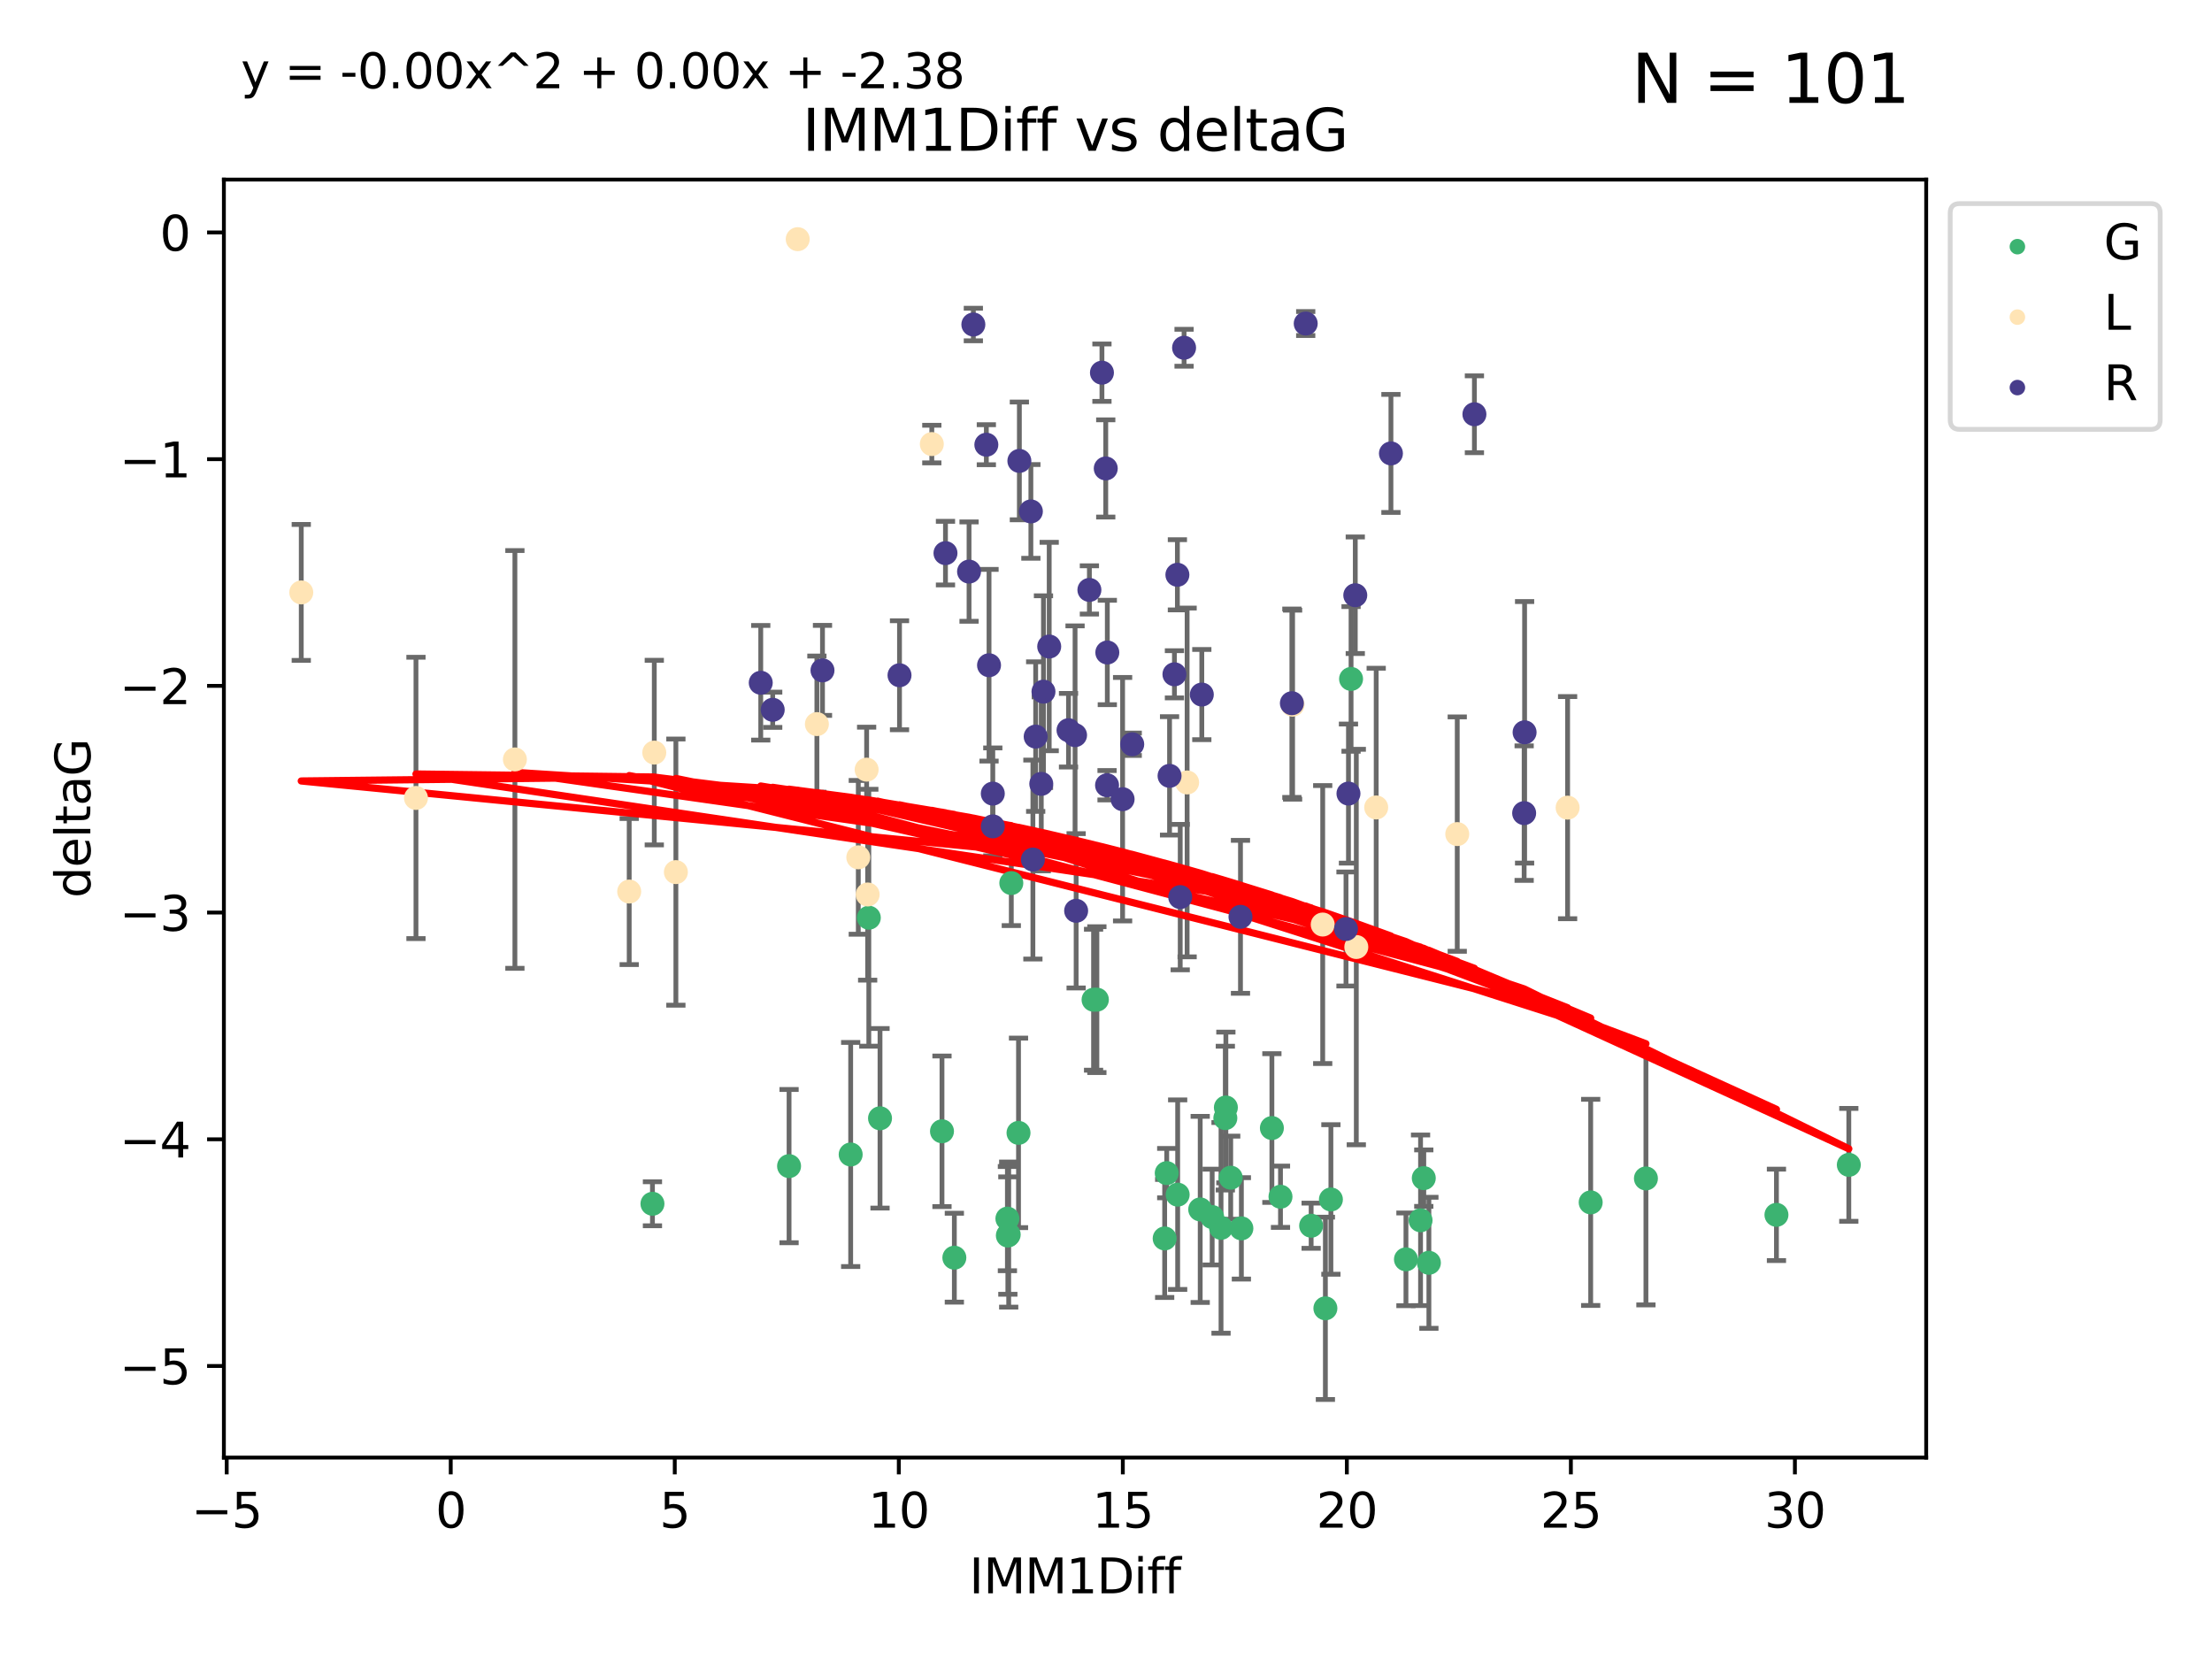 <?xml version="1.0" encoding="utf-8" standalone="no"?>
<!DOCTYPE svg PUBLIC "-//W3C//DTD SVG 1.1//EN"
  "http://www.w3.org/Graphics/SVG/1.1/DTD/svg11.dtd">
<svg xmlns:xlink="http://www.w3.org/1999/xlink" width="460.8pt" height="345.6pt" viewBox="0 0 460.8 345.6" xmlns="http://www.w3.org/2000/svg" version="1.1">
 <defs>
  <style type="text/css">*{stroke-linejoin: round; stroke-linecap: butt}</style>
 </defs>
 <g id="figure_1">
  <g id="patch_1">
   <path d="M 0 345.6 
L 460.8 345.6 
L 460.8 0 
L 0 0 
z
" style="fill: #ffffff"/>
  </g>
  <g id="axes_1">
   <g id="patch_2">
    <path d="M 46.64 303.64 
L 401.26 303.64 
L 401.26 37.411 
L 46.64 37.411 
z
" style="fill: #ffffff"/>
   </g>
   <g id="PathCollection_1">
    <defs>
     <path id="m92c0e11e1a" d="M 0 1.118 
C 0.297 1.118 0.581 1 0.791 0.791 
C 1 0.581 1.118 0.297 1.118 0 
C 1.118 -0.297 1 -0.581 0.791 -0.791 
C 0.581 -1 0.297 -1.118 0 -1.118 
C -0.297 -1.118 -0.581 -1 -0.791 -0.791 
C -1 -0.581 -1.118 -0.297 -1.118 0 
C -1.118 0.297 -1 0.581 -0.791 0.791 
C -0.581 1 -0.297 1.118 0 1.118 
z
" style="stroke: #3cb371"/>
    </defs>
    <g clip-path="url(#p67937e69fc)">
     <use xlink:href="#m92c0e11e1a" x="210.131" y="257.182" style="fill: #3cb371; stroke: #3cb371"/>
     <use xlink:href="#m92c0e11e1a" x="135.918" y="250.768" style="fill: #3cb371; stroke: #3cb371"/>
     <use xlink:href="#m92c0e11e1a" x="198.809" y="261.999" style="fill: #3cb371; stroke: #3cb371"/>
     <use xlink:href="#m92c0e11e1a" x="177.211" y="240.501" style="fill: #3cb371; stroke: #3cb371"/>
     <use xlink:href="#m92c0e11e1a" x="164.377" y="242.922" style="fill: #3cb371; stroke: #3cb371"/>
     <use xlink:href="#m92c0e11e1a" x="276.103" y="272.546" style="fill: #3cb371; stroke: #3cb371"/>
     <use xlink:href="#m92c0e11e1a" x="250.024" y="251.943" style="fill: #3cb371; stroke: #3cb371"/>
     <use xlink:href="#m92c0e11e1a" x="243.052" y="244.382" style="fill: #3cb371; stroke: #3cb371"/>
     <use xlink:href="#m92c0e11e1a" x="266.75" y="249.3" style="fill: #3cb371; stroke: #3cb371"/>
     <use xlink:href="#m92c0e11e1a" x="331.369" y="250.479" style="fill: #3cb371; stroke: #3cb371"/>
     <use xlink:href="#m92c0e11e1a" x="297.664" y="263.065" style="fill: #3cb371; stroke: #3cb371"/>
     <use xlink:href="#m92c0e11e1a" x="273.135" y="255.34" style="fill: #3cb371; stroke: #3cb371"/>
     <use xlink:href="#m92c0e11e1a" x="209.954" y="257.388" style="fill: #3cb371; stroke: #3cb371"/>
     <use xlink:href="#m92c0e11e1a" x="256.38" y="245.332" style="fill: #3cb371; stroke: #3cb371"/>
     <use xlink:href="#m92c0e11e1a" x="252.516" y="253.533" style="fill: #3cb371; stroke: #3cb371"/>
     <use xlink:href="#m92c0e11e1a" x="277.251" y="249.871" style="fill: #3cb371; stroke: #3cb371"/>
     <use xlink:href="#m92c0e11e1a" x="228.5" y="208.243" style="fill: #3cb371; stroke: #3cb371"/>
     <use xlink:href="#m92c0e11e1a" x="258.602" y="255.891" style="fill: #3cb371; stroke: #3cb371"/>
     <use xlink:href="#m92c0e11e1a" x="254.364" y="255.787" style="fill: #3cb371; stroke: #3cb371"/>
     <use xlink:href="#m92c0e11e1a" x="292.885" y="262.342" style="fill: #3cb371; stroke: #3cb371"/>
     <use xlink:href="#m92c0e11e1a" x="370.067" y="253.075" style="fill: #3cb371; stroke: #3cb371"/>
     <use xlink:href="#m92c0e11e1a" x="296.6" y="245.425" style="fill: #3cb371; stroke: #3cb371"/>
     <use xlink:href="#m92c0e11e1a" x="196.233" y="235.668" style="fill: #3cb371; stroke: #3cb371"/>
     <use xlink:href="#m92c0e11e1a" x="227.81" y="208.261" style="fill: #3cb371; stroke: #3cb371"/>
     <use xlink:href="#m92c0e11e1a" x="245.329" y="248.867" style="fill: #3cb371; stroke: #3cb371"/>
     <use xlink:href="#m92c0e11e1a" x="255.372" y="230.71" style="fill: #3cb371; stroke: #3cb371"/>
     <use xlink:href="#m92c0e11e1a" x="210.673" y="183.956" style="fill: #3cb371; stroke: #3cb371"/>
     <use xlink:href="#m92c0e11e1a" x="242.622" y="257.991" style="fill: #3cb371; stroke: #3cb371"/>
     <use xlink:href="#m92c0e11e1a" x="295.928" y="254.21" style="fill: #3cb371; stroke: #3cb371"/>
     <use xlink:href="#m92c0e11e1a" x="385.141" y="242.66" style="fill: #3cb371; stroke: #3cb371"/>
     <use xlink:href="#m92c0e11e1a" x="264.958" y="234.993" style="fill: #3cb371; stroke: #3cb371"/>
     <use xlink:href="#m92c0e11e1a" x="255.26" y="232.924" style="fill: #3cb371; stroke: #3cb371"/>
     <use xlink:href="#m92c0e11e1a" x="180.991" y="191.178" style="fill: #3cb371; stroke: #3cb371"/>
     <use xlink:href="#m92c0e11e1a" x="212.175" y="235.999" style="fill: #3cb371; stroke: #3cb371"/>
     <use xlink:href="#m92c0e11e1a" x="209.861" y="253.86" style="fill: #3cb371; stroke: #3cb371"/>
     <use xlink:href="#m92c0e11e1a" x="342.877" y="245.49" style="fill: #3cb371; stroke: #3cb371"/>
     <use xlink:href="#m92c0e11e1a" x="281.451" y="141.433" style="fill: #3cb371; stroke: #3cb371"/>
     <use xlink:href="#m92c0e11e1a" x="183.324" y="232.96" style="fill: #3cb371; stroke: #3cb371"/>
    </g>
   </g>
   <g id="PathCollection_2">
    <defs>
     <path id="m5f50cb2e97" d="M 0 1.118 
C 0.297 1.118 0.581 1 0.791 0.791 
C 1 0.581 1.118 0.297 1.118 0 
C 1.118 -0.297 1 -0.581 0.791 -0.791 
C 0.581 -1 0.297 -1.118 0 -1.118 
C -0.297 -1.118 -0.581 -1 -0.791 -0.791 
C -1 -0.581 -1.118 -0.297 -1.118 0 
C -1.118 0.297 -1 0.581 -0.791 0.791 
C -0.581 1 -0.297 1.118 0 1.118 
z
" style="stroke: #ffe4b5"/>
    </defs>
    <g clip-path="url(#p67937e69fc)">
     <use xlink:href="#m5f50cb2e97" x="131.074" y="185.725" style="fill: #ffe4b5; stroke: #ffe4b5"/>
     <use xlink:href="#m5f50cb2e97" x="140.799" y="181.675" style="fill: #ffe4b5; stroke: #ffe4b5"/>
     <use xlink:href="#m5f50cb2e97" x="166.178" y="49.825" style="fill: #ffe4b5; stroke: #ffe4b5"/>
     <use xlink:href="#m5f50cb2e97" x="107.263" y="158.203" style="fill: #ffe4b5; stroke: #ffe4b5"/>
     <use xlink:href="#m5f50cb2e97" x="62.759" y="123.412" style="fill: #ffe4b5; stroke: #ffe4b5"/>
     <use xlink:href="#m5f50cb2e97" x="136.3" y="156.779" style="fill: #ffe4b5; stroke: #ffe4b5"/>
     <use xlink:href="#m5f50cb2e97" x="86.654" y="166.226" style="fill: #ffe4b5; stroke: #ffe4b5"/>
     <use xlink:href="#m5f50cb2e97" x="170.173" y="150.844" style="fill: #ffe4b5; stroke: #ffe4b5"/>
     <use xlink:href="#m5f50cb2e97" x="286.687" y="168.208" style="fill: #ffe4b5; stroke: #ffe4b5"/>
     <use xlink:href="#m5f50cb2e97" x="180.748" y="186.336" style="fill: #ffe4b5; stroke: #ffe4b5"/>
     <use xlink:href="#m5f50cb2e97" x="275.543" y="192.599" style="fill: #ffe4b5; stroke: #ffe4b5"/>
     <use xlink:href="#m5f50cb2e97" x="282.543" y="197.283" style="fill: #ffe4b5; stroke: #ffe4b5"/>
     <use xlink:href="#m5f50cb2e97" x="180.534" y="160.331" style="fill: #ffe4b5; stroke: #ffe4b5"/>
     <use xlink:href="#m5f50cb2e97" x="194.114" y="92.507" style="fill: #ffe4b5; stroke: #ffe4b5"/>
     <use xlink:href="#m5f50cb2e97" x="247.299" y="163" style="fill: #ffe4b5; stroke: #ffe4b5"/>
     <use xlink:href="#m5f50cb2e97" x="178.798" y="178.6" style="fill: #ffe4b5; stroke: #ffe4b5"/>
     <use xlink:href="#m5f50cb2e97" x="269.271" y="146.798" style="fill: #ffe4b5; stroke: #ffe4b5"/>
     <use xlink:href="#m5f50cb2e97" x="303.572" y="173.755" style="fill: #ffe4b5; stroke: #ffe4b5"/>
     <use xlink:href="#m5f50cb2e97" x="326.562" y="168.247" style="fill: #ffe4b5; stroke: #ffe4b5"/>
    </g>
   </g>
   <g id="PathCollection_3">
    <defs>
     <path id="m7ebaa92b4d" d="M 0 1.118 
C 0.297 1.118 0.581 1 0.791 0.791 
C 1 0.581 1.118 0.297 1.118 0 
C 1.118 -0.297 1 -0.581 0.791 -0.791 
C 0.581 -1 0.297 -1.118 0 -1.118 
C -0.297 -1.118 -0.581 -1 -0.791 -0.791 
C -1 -0.581 -1.118 -0.297 -1.118 0 
C -1.118 0.297 -1 0.581 -0.791 0.791 
C -0.581 1 -0.297 1.118 0 1.118 
z
" style="stroke: #483d8b"/>
    </defs>
    <g clip-path="url(#p67937e69fc)">
     <use xlink:href="#m7ebaa92b4d" x="272.005" y="67.402" style="fill: #483d8b; stroke: #483d8b"/>
     <use xlink:href="#m7ebaa92b4d" x="307.147" y="86.297" style="fill: #483d8b; stroke: #483d8b"/>
     <use xlink:href="#m7ebaa92b4d" x="212.353" y="96.017" style="fill: #483d8b; stroke: #483d8b"/>
     <use xlink:href="#m7ebaa92b4d" x="317.601" y="152.556" style="fill: #483d8b; stroke: #483d8b"/>
     <use xlink:href="#m7ebaa92b4d" x="158.478" y="142.234" style="fill: #483d8b; stroke: #483d8b"/>
     <use xlink:href="#m7ebaa92b4d" x="214.751" y="106.539" style="fill: #483d8b; stroke: #483d8b"/>
     <use xlink:href="#m7ebaa92b4d" x="233.858" y="166.485" style="fill: #483d8b; stroke: #483d8b"/>
     <use xlink:href="#m7ebaa92b4d" x="229.555" y="77.635" style="fill: #483d8b; stroke: #483d8b"/>
     <use xlink:href="#m7ebaa92b4d" x="258.415" y="190.994" style="fill: #483d8b; stroke: #483d8b"/>
     <use xlink:href="#m7ebaa92b4d" x="160.97" y="147.86" style="fill: #483d8b; stroke: #483d8b"/>
     <use xlink:href="#m7ebaa92b4d" x="196.961" y="115.228" style="fill: #483d8b; stroke: #483d8b"/>
     <use xlink:href="#m7ebaa92b4d" x="206.818" y="172.149" style="fill: #483d8b; stroke: #483d8b"/>
     <use xlink:href="#m7ebaa92b4d" x="230.619" y="163.58" style="fill: #483d8b; stroke: #483d8b"/>
     <use xlink:href="#m7ebaa92b4d" x="218.569" y="134.683" style="fill: #483d8b; stroke: #483d8b"/>
     <use xlink:href="#m7ebaa92b4d" x="217.374" y="144.087" style="fill: #483d8b; stroke: #483d8b"/>
     <use xlink:href="#m7ebaa92b4d" x="230.348" y="97.586" style="fill: #483d8b; stroke: #483d8b"/>
     <use xlink:href="#m7ebaa92b4d" x="171.34" y="139.652" style="fill: #483d8b; stroke: #483d8b"/>
     <use xlink:href="#m7ebaa92b4d" x="245.861" y="186.886" style="fill: #483d8b; stroke: #483d8b"/>
     <use xlink:href="#m7ebaa92b4d" x="201.871" y="119.074" style="fill: #483d8b; stroke: #483d8b"/>
     <use xlink:href="#m7ebaa92b4d" x="215.75" y="153.445" style="fill: #483d8b; stroke: #483d8b"/>
     <use xlink:href="#m7ebaa92b4d" x="202.767" y="67.603" style="fill: #483d8b; stroke: #483d8b"/>
     <use xlink:href="#m7ebaa92b4d" x="222.592" y="152.116" style="fill: #483d8b; stroke: #483d8b"/>
     <use xlink:href="#m7ebaa92b4d" x="230.675" y="135.925" style="fill: #483d8b; stroke: #483d8b"/>
     <use xlink:href="#m7ebaa92b4d" x="224.179" y="189.737" style="fill: #483d8b; stroke: #483d8b"/>
     <use xlink:href="#m7ebaa92b4d" x="216.917" y="163.295" style="fill: #483d8b; stroke: #483d8b"/>
     <use xlink:href="#m7ebaa92b4d" x="206.818" y="165.325" style="fill: #483d8b; stroke: #483d8b"/>
     <use xlink:href="#m7ebaa92b4d" x="317.508" y="169.389" style="fill: #483d8b; stroke: #483d8b"/>
     <use xlink:href="#m7ebaa92b4d" x="226.941" y="122.892" style="fill: #483d8b; stroke: #483d8b"/>
     <use xlink:href="#m7ebaa92b4d" x="269.121" y="146.492" style="fill: #483d8b; stroke: #483d8b"/>
     <use xlink:href="#m7ebaa92b4d" x="215.172" y="179.06" style="fill: #483d8b; stroke: #483d8b"/>
     <use xlink:href="#m7ebaa92b4d" x="244.657" y="140.469" style="fill: #483d8b; stroke: #483d8b"/>
     <use xlink:href="#m7ebaa92b4d" x="280.91" y="165.316" style="fill: #483d8b; stroke: #483d8b"/>
     <use xlink:href="#m7ebaa92b4d" x="245.273" y="119.738" style="fill: #483d8b; stroke: #483d8b"/>
     <use xlink:href="#m7ebaa92b4d" x="235.865" y="155.045" style="fill: #483d8b; stroke: #483d8b"/>
     <use xlink:href="#m7ebaa92b4d" x="187.385" y="140.667" style="fill: #483d8b; stroke: #483d8b"/>
     <use xlink:href="#m7ebaa92b4d" x="243.64" y="161.626" style="fill: #483d8b; stroke: #483d8b"/>
     <use xlink:href="#m7ebaa92b4d" x="289.758" y="94.457" style="fill: #483d8b; stroke: #483d8b"/>
     <use xlink:href="#m7ebaa92b4d" x="246.664" y="72.443" style="fill: #483d8b; stroke: #483d8b"/>
     <use xlink:href="#m7ebaa92b4d" x="205.474" y="92.644" style="fill: #483d8b; stroke: #483d8b"/>
     <use xlink:href="#m7ebaa92b4d" x="223.955" y="153.144" style="fill: #483d8b; stroke: #483d8b"/>
     <use xlink:href="#m7ebaa92b4d" x="282.329" y="123.998" style="fill: #483d8b; stroke: #483d8b"/>
     <use xlink:href="#m7ebaa92b4d" x="206.034" y="138.582" style="fill: #483d8b; stroke: #483d8b"/>
     <use xlink:href="#m7ebaa92b4d" x="280.396" y="193.524" style="fill: #483d8b; stroke: #483d8b"/>
     <use xlink:href="#m7ebaa92b4d" x="250.36" y="144.69" style="fill: #483d8b; stroke: #483d8b"/>
    </g>
   </g>
   <g id="matplotlib.axis_1">
    <g id="xtick_1">
     <g id="line2d_1">
      <defs>
       <path id="m164468baca" d="M 0 0 
L 0 3.5 
" style="stroke: #000000; stroke-width: 0.8"/>
      </defs>
      <g>
       <use xlink:href="#m164468baca" x="47.228" y="303.64" style="stroke: #000000; stroke-width: 0.8"/>
      </g>
     </g>
     <g id="text_1">
      <!-- −5 -->
      <g transform="translate(39.856 318.238)scale(0.1 -0.1)">
       <defs>
        <path id="DejaVuSans-2212" d="M 678 2272 
L 4684 2272 
L 4684 1741 
L 678 1741 
L 678 2272 
z
" transform="scale(0.016)"/>
        <path id="DejaVuSans-35" d="M 691 4666 
L 3169 4666 
L 3169 4134 
L 1269 4134 
L 1269 2991 
Q 1406 3038 1543 3061 
Q 1681 3084 1819 3084 
Q 2600 3084 3056 2656 
Q 3513 2228 3513 1497 
Q 3513 744 3044 326 
Q 2575 -91 1722 -91 
Q 1428 -91 1123 -41 
Q 819 9 494 109 
L 494 744 
Q 775 591 1075 516 
Q 1375 441 1709 441 
Q 2250 441 2565 725 
Q 2881 1009 2881 1497 
Q 2881 1984 2565 2268 
Q 2250 2553 1709 2553 
Q 1456 2553 1204 2497 
Q 953 2441 691 2322 
L 691 4666 
z
" transform="scale(0.016)"/>
       </defs>
       <use xlink:href="#DejaVuSans-2212"/>
       <use xlink:href="#DejaVuSans-35" x="83.789"/>
      </g>
     </g>
    </g>
    <g id="xtick_2">
     <g id="line2d_2">
      <g>
       <use xlink:href="#m164468baca" x="93.897" y="303.64" style="stroke: #000000; stroke-width: 0.8"/>
      </g>
     </g>
     <g id="text_2">
      <!-- 0 -->
      <g transform="translate(90.716 318.238)scale(0.1 -0.1)">
       <defs>
        <path id="DejaVuSans-30" d="M 2034 4250 
Q 1547 4250 1301 3770 
Q 1056 3291 1056 2328 
Q 1056 1369 1301 889 
Q 1547 409 2034 409 
Q 2525 409 2770 889 
Q 3016 1369 3016 2328 
Q 3016 3291 2770 3770 
Q 2525 4250 2034 4250 
z
M 2034 4750 
Q 2819 4750 3233 4129 
Q 3647 3509 3647 2328 
Q 3647 1150 3233 529 
Q 2819 -91 2034 -91 
Q 1250 -91 836 529 
Q 422 1150 422 2328 
Q 422 3509 836 4129 
Q 1250 4750 2034 4750 
z
" transform="scale(0.016)"/>
       </defs>
       <use xlink:href="#DejaVuSans-30"/>
      </g>
     </g>
    </g>
    <g id="xtick_3">
     <g id="line2d_3">
      <g>
       <use xlink:href="#m164468baca" x="140.566" y="303.64" style="stroke: #000000; stroke-width: 0.8"/>
      </g>
     </g>
     <g id="text_3">
      <!-- 5 -->
      <g transform="translate(137.385 318.238)scale(0.1 -0.1)">
       <use xlink:href="#DejaVuSans-35"/>
      </g>
     </g>
    </g>
    <g id="xtick_4">
     <g id="line2d_4">
      <g>
       <use xlink:href="#m164468baca" x="187.235" y="303.64" style="stroke: #000000; stroke-width: 0.8"/>
      </g>
     </g>
     <g id="text_4">
      <!-- 10 -->
      <g transform="translate(180.873 318.238)scale(0.1 -0.1)">
       <defs>
        <path id="DejaVuSans-31" d="M 794 531 
L 1825 531 
L 1825 4091 
L 703 3866 
L 703 4441 
L 1819 4666 
L 2450 4666 
L 2450 531 
L 3481 531 
L 3481 0 
L 794 0 
L 794 531 
z
" transform="scale(0.016)"/>
       </defs>
       <use xlink:href="#DejaVuSans-31"/>
       <use xlink:href="#DejaVuSans-30" x="63.623"/>
      </g>
     </g>
    </g>
    <g id="xtick_5">
     <g id="line2d_5">
      <g>
       <use xlink:href="#m164468baca" x="233.905" y="303.64" style="stroke: #000000; stroke-width: 0.8"/>
      </g>
     </g>
     <g id="text_5">
      <!-- 15 -->
      <g transform="translate(227.542 318.238)scale(0.1 -0.1)">
       <use xlink:href="#DejaVuSans-31"/>
       <use xlink:href="#DejaVuSans-35" x="63.623"/>
      </g>
     </g>
    </g>
    <g id="xtick_6">
     <g id="line2d_6">
      <g>
       <use xlink:href="#m164468baca" x="280.574" y="303.64" style="stroke: #000000; stroke-width: 0.8"/>
      </g>
     </g>
     <g id="text_6">
      <!-- 20 -->
      <g transform="translate(274.211 318.238)scale(0.1 -0.1)">
       <defs>
        <path id="DejaVuSans-32" d="M 1228 531 
L 3431 531 
L 3431 0 
L 469 0 
L 469 531 
Q 828 903 1448 1529 
Q 2069 2156 2228 2338 
Q 2531 2678 2651 2914 
Q 2772 3150 2772 3378 
Q 2772 3750 2511 3984 
Q 2250 4219 1831 4219 
Q 1534 4219 1204 4116 
Q 875 4013 500 3803 
L 500 4441 
Q 881 4594 1212 4672 
Q 1544 4750 1819 4750 
Q 2544 4750 2975 4387 
Q 3406 4025 3406 3419 
Q 3406 3131 3298 2873 
Q 3191 2616 2906 2266 
Q 2828 2175 2409 1742 
Q 1991 1309 1228 531 
z
" transform="scale(0.016)"/>
       </defs>
       <use xlink:href="#DejaVuSans-32"/>
       <use xlink:href="#DejaVuSans-30" x="63.623"/>
      </g>
     </g>
    </g>
    <g id="xtick_7">
     <g id="line2d_7">
      <g>
       <use xlink:href="#m164468baca" x="327.243" y="303.64" style="stroke: #000000; stroke-width: 0.8"/>
      </g>
     </g>
     <g id="text_7">
      <!-- 25 -->
      <g transform="translate(320.881 318.238)scale(0.1 -0.1)">
       <use xlink:href="#DejaVuSans-32"/>
       <use xlink:href="#DejaVuSans-35" x="63.623"/>
      </g>
     </g>
    </g>
    <g id="xtick_8">
     <g id="line2d_8">
      <g>
       <use xlink:href="#m164468baca" x="373.912" y="303.64" style="stroke: #000000; stroke-width: 0.8"/>
      </g>
     </g>
     <g id="text_8">
      <!-- 30 -->
      <g transform="translate(367.55 318.238)scale(0.1 -0.1)">
       <defs>
        <path id="DejaVuSans-33" d="M 2597 2516 
Q 3050 2419 3304 2112 
Q 3559 1806 3559 1356 
Q 3559 666 3084 287 
Q 2609 -91 1734 -91 
Q 1441 -91 1130 -33 
Q 819 25 488 141 
L 488 750 
Q 750 597 1062 519 
Q 1375 441 1716 441 
Q 2309 441 2620 675 
Q 2931 909 2931 1356 
Q 2931 1769 2642 2001 
Q 2353 2234 1838 2234 
L 1294 2234 
L 1294 2753 
L 1863 2753 
Q 2328 2753 2575 2939 
Q 2822 3125 2822 3475 
Q 2822 3834 2567 4026 
Q 2313 4219 1838 4219 
Q 1578 4219 1281 4162 
Q 984 4106 628 3988 
L 628 4550 
Q 988 4650 1302 4700 
Q 1616 4750 1894 4750 
Q 2613 4750 3031 4423 
Q 3450 4097 3450 3541 
Q 3450 3153 3228 2886 
Q 3006 2619 2597 2516 
z
" transform="scale(0.016)"/>
       </defs>
       <use xlink:href="#DejaVuSans-33"/>
       <use xlink:href="#DejaVuSans-30" x="63.623"/>
      </g>
     </g>
    </g>
    <g id="text_9">
     <!-- IMM1Diff -->
     <g transform="translate(201.906 331.917)scale(0.1 -0.1)">
      <defs>
       <path id="DejaVuSans-49" d="M 628 4666 
L 1259 4666 
L 1259 0 
L 628 0 
L 628 4666 
z
" transform="scale(0.016)"/>
       <path id="DejaVuSans-4d" d="M 628 4666 
L 1569 4666 
L 2759 1491 
L 3956 4666 
L 4897 4666 
L 4897 0 
L 4281 0 
L 4281 4097 
L 3078 897 
L 2444 897 
L 1241 4097 
L 1241 0 
L 628 0 
L 628 4666 
z
" transform="scale(0.016)"/>
       <path id="DejaVuSans-44" d="M 1259 4147 
L 1259 519 
L 2022 519 
Q 2988 519 3436 956 
Q 3884 1394 3884 2338 
Q 3884 3275 3436 3711 
Q 2988 4147 2022 4147 
L 1259 4147 
z
M 628 4666 
L 1925 4666 
Q 3281 4666 3915 4102 
Q 4550 3538 4550 2338 
Q 4550 1131 3912 565 
Q 3275 0 1925 0 
L 628 0 
L 628 4666 
z
" transform="scale(0.016)"/>
       <path id="DejaVuSans-69" d="M 603 3500 
L 1178 3500 
L 1178 0 
L 603 0 
L 603 3500 
z
M 603 4863 
L 1178 4863 
L 1178 4134 
L 603 4134 
L 603 4863 
z
" transform="scale(0.016)"/>
       <path id="DejaVuSans-66" d="M 2375 4863 
L 2375 4384 
L 1825 4384 
Q 1516 4384 1395 4259 
Q 1275 4134 1275 3809 
L 1275 3500 
L 2222 3500 
L 2222 3053 
L 1275 3053 
L 1275 0 
L 697 0 
L 697 3053 
L 147 3053 
L 147 3500 
L 697 3500 
L 697 3744 
Q 697 4328 969 4595 
Q 1241 4863 1831 4863 
L 2375 4863 
z
" transform="scale(0.016)"/>
      </defs>
      <use xlink:href="#DejaVuSans-49"/>
      <use xlink:href="#DejaVuSans-4d" x="29.492"/>
      <use xlink:href="#DejaVuSans-4d" x="115.771"/>
      <use xlink:href="#DejaVuSans-31" x="202.051"/>
      <use xlink:href="#DejaVuSans-44" x="265.674"/>
      <use xlink:href="#DejaVuSans-69" x="342.676"/>
      <use xlink:href="#DejaVuSans-66" x="370.459"/>
      <use xlink:href="#DejaVuSans-66" x="405.664"/>
     </g>
    </g>
   </g>
   <g id="matplotlib.axis_2">
    <g id="ytick_1">
     <g id="line2d_9">
      <defs>
       <path id="md91dffea5b" d="M 0 0 
L -3.5 0 
" style="stroke: #000000; stroke-width: 0.8"/>
      </defs>
      <g>
       <use xlink:href="#md91dffea5b" x="46.64" y="284.56" style="stroke: #000000; stroke-width: 0.8"/>
      </g>
     </g>
     <g id="text_10">
      <!-- −5 -->
      <g transform="translate(24.898 288.36)scale(0.1 -0.1)">
       <use xlink:href="#DejaVuSans-2212"/>
       <use xlink:href="#DejaVuSans-35" x="83.789"/>
      </g>
     </g>
    </g>
    <g id="ytick_2">
     <g id="line2d_10">
      <g>
       <use xlink:href="#md91dffea5b" x="46.64" y="237.333" style="stroke: #000000; stroke-width: 0.8"/>
      </g>
     </g>
     <g id="text_11">
      <!-- −4 -->
      <g transform="translate(24.898 241.132)scale(0.1 -0.1)">
       <defs>
        <path id="DejaVuSans-34" d="M 2419 4116 
L 825 1625 
L 2419 1625 
L 2419 4116 
z
M 2253 4666 
L 3047 4666 
L 3047 1625 
L 3713 1625 
L 3713 1100 
L 3047 1100 
L 3047 0 
L 2419 0 
L 2419 1100 
L 313 1100 
L 313 1709 
L 2253 4666 
z
" transform="scale(0.016)"/>
       </defs>
       <use xlink:href="#DejaVuSans-2212"/>
       <use xlink:href="#DejaVuSans-34" x="83.789"/>
      </g>
     </g>
    </g>
    <g id="ytick_3">
     <g id="line2d_11">
      <g>
       <use xlink:href="#md91dffea5b" x="46.64" y="190.106" style="stroke: #000000; stroke-width: 0.8"/>
      </g>
     </g>
     <g id="text_12">
      <!-- −3 -->
      <g transform="translate(24.898 193.905)scale(0.1 -0.1)">
       <use xlink:href="#DejaVuSans-2212"/>
       <use xlink:href="#DejaVuSans-33" x="83.789"/>
      </g>
     </g>
    </g>
    <g id="ytick_4">
     <g id="line2d_12">
      <g>
       <use xlink:href="#md91dffea5b" x="46.64" y="142.878" style="stroke: #000000; stroke-width: 0.8"/>
      </g>
     </g>
     <g id="text_13">
      <!-- −2 -->
      <g transform="translate(24.898 146.677)scale(0.1 -0.1)">
       <use xlink:href="#DejaVuSans-2212"/>
       <use xlink:href="#DejaVuSans-32" x="83.789"/>
      </g>
     </g>
    </g>
    <g id="ytick_5">
     <g id="line2d_13">
      <g>
       <use xlink:href="#md91dffea5b" x="46.64" y="95.651" style="stroke: #000000; stroke-width: 0.8"/>
      </g>
     </g>
     <g id="text_14">
      <!-- −1 -->
      <g transform="translate(24.898 99.45)scale(0.1 -0.1)">
       <use xlink:href="#DejaVuSans-2212"/>
       <use xlink:href="#DejaVuSans-31" x="83.789"/>
      </g>
     </g>
    </g>
    <g id="ytick_6">
     <g id="line2d_14">
      <g>
       <use xlink:href="#md91dffea5b" x="46.64" y="48.423" style="stroke: #000000; stroke-width: 0.8"/>
      </g>
     </g>
     <g id="text_15">
      <!-- 0 -->
      <g transform="translate(33.278 52.223)scale(0.1 -0.1)">
       <use xlink:href="#DejaVuSans-30"/>
      </g>
     </g>
    </g>
    <g id="text_16">
     <!-- deltaG -->
     <g transform="translate(18.818 187.064)rotate(-90)scale(0.1 -0.1)">
      <defs>
       <path id="DejaVuSans-64" d="M 2906 2969 
L 2906 4863 
L 3481 4863 
L 3481 0 
L 2906 0 
L 2906 525 
Q 2725 213 2448 61 
Q 2172 -91 1784 -91 
Q 1150 -91 751 415 
Q 353 922 353 1747 
Q 353 2572 751 3078 
Q 1150 3584 1784 3584 
Q 2172 3584 2448 3432 
Q 2725 3281 2906 2969 
z
M 947 1747 
Q 947 1113 1208 752 
Q 1469 391 1925 391 
Q 2381 391 2643 752 
Q 2906 1113 2906 1747 
Q 2906 2381 2643 2742 
Q 2381 3103 1925 3103 
Q 1469 3103 1208 2742 
Q 947 2381 947 1747 
z
" transform="scale(0.016)"/>
       <path id="DejaVuSans-65" d="M 3597 1894 
L 3597 1613 
L 953 1613 
Q 991 1019 1311 708 
Q 1631 397 2203 397 
Q 2534 397 2845 478 
Q 3156 559 3463 722 
L 3463 178 
Q 3153 47 2828 -22 
Q 2503 -91 2169 -91 
Q 1331 -91 842 396 
Q 353 884 353 1716 
Q 353 2575 817 3079 
Q 1281 3584 2069 3584 
Q 2775 3584 3186 3129 
Q 3597 2675 3597 1894 
z
M 3022 2063 
Q 3016 2534 2758 2815 
Q 2500 3097 2075 3097 
Q 1594 3097 1305 2825 
Q 1016 2553 972 2059 
L 3022 2063 
z
" transform="scale(0.016)"/>
       <path id="DejaVuSans-6c" d="M 603 4863 
L 1178 4863 
L 1178 0 
L 603 0 
L 603 4863 
z
" transform="scale(0.016)"/>
       <path id="DejaVuSans-74" d="M 1172 4494 
L 1172 3500 
L 2356 3500 
L 2356 3053 
L 1172 3053 
L 1172 1153 
Q 1172 725 1289 603 
Q 1406 481 1766 481 
L 2356 481 
L 2356 0 
L 1766 0 
Q 1100 0 847 248 
Q 594 497 594 1153 
L 594 3053 
L 172 3053 
L 172 3500 
L 594 3500 
L 594 4494 
L 1172 4494 
z
" transform="scale(0.016)"/>
       <path id="DejaVuSans-61" d="M 2194 1759 
Q 1497 1759 1228 1600 
Q 959 1441 959 1056 
Q 959 750 1161 570 
Q 1363 391 1709 391 
Q 2188 391 2477 730 
Q 2766 1069 2766 1631 
L 2766 1759 
L 2194 1759 
z
M 3341 1997 
L 3341 0 
L 2766 0 
L 2766 531 
Q 2569 213 2275 61 
Q 1981 -91 1556 -91 
Q 1019 -91 701 211 
Q 384 513 384 1019 
Q 384 1609 779 1909 
Q 1175 2209 1959 2209 
L 2766 2209 
L 2766 2266 
Q 2766 2663 2505 2880 
Q 2244 3097 1772 3097 
Q 1472 3097 1187 3025 
Q 903 2953 641 2809 
L 641 3341 
Q 956 3463 1253 3523 
Q 1550 3584 1831 3584 
Q 2591 3584 2966 3190 
Q 3341 2797 3341 1997 
z
" transform="scale(0.016)"/>
       <path id="DejaVuSans-47" d="M 3809 666 
L 3809 1919 
L 2778 1919 
L 2778 2438 
L 4434 2438 
L 4434 434 
Q 4069 175 3628 42 
Q 3188 -91 2688 -91 
Q 1594 -91 976 548 
Q 359 1188 359 2328 
Q 359 3472 976 4111 
Q 1594 4750 2688 4750 
Q 3144 4750 3555 4637 
Q 3966 4525 4313 4306 
L 4313 3634 
Q 3963 3931 3569 4081 
Q 3175 4231 2741 4231 
Q 1884 4231 1454 3753 
Q 1025 3275 1025 2328 
Q 1025 1384 1454 906 
Q 1884 428 2741 428 
Q 3075 428 3337 486 
Q 3600 544 3809 666 
z
" transform="scale(0.016)"/>
      </defs>
      <use xlink:href="#DejaVuSans-64"/>
      <use xlink:href="#DejaVuSans-65" x="63.477"/>
      <use xlink:href="#DejaVuSans-6c" x="125"/>
      <use xlink:href="#DejaVuSans-74" x="152.783"/>
      <use xlink:href="#DejaVuSans-61" x="191.992"/>
      <use xlink:href="#DejaVuSans-47" x="253.271"/>
     </g>
    </g>
   </g>
   <g id="LineCollection_1">
    <path d="M 210.131 272.296 
L 210.131 242.068 
" clip-path="url(#p67937e69fc)" style="fill: none; stroke: #696969"/>
    <path d="M 135.918 255.351 
L 135.918 246.184 
" clip-path="url(#p67937e69fc)" style="fill: none; stroke: #696969"/>
    <path d="M 198.809 271.258 
L 198.809 252.74 
" clip-path="url(#p67937e69fc)" style="fill: none; stroke: #696969"/>
    <path d="M 177.211 263.84 
L 177.211 217.163 
" clip-path="url(#p67937e69fc)" style="fill: none; stroke: #696969"/>
    <path d="M 164.377 258.884 
L 164.377 226.961 
" clip-path="url(#p67937e69fc)" style="fill: none; stroke: #696969"/>
    <path d="M 276.103 291.539 
L 276.103 253.554 
" clip-path="url(#p67937e69fc)" style="fill: none; stroke: #696969"/>
    <path d="M 250.024 271.328 
L 250.024 232.557 
" clip-path="url(#p67937e69fc)" style="fill: none; stroke: #696969"/>
    <path d="M 243.052 249.527 
L 243.052 239.237 
" clip-path="url(#p67937e69fc)" style="fill: none; stroke: #696969"/>
    <path d="M 266.75 255.687 
L 266.75 242.912 
" clip-path="url(#p67937e69fc)" style="fill: none; stroke: #696969"/>
    <path d="M 331.369 271.953 
L 331.369 229.006 
" clip-path="url(#p67937e69fc)" style="fill: none; stroke: #696969"/>
    <path d="M 297.664 276.714 
L 297.664 249.415 
" clip-path="url(#p67937e69fc)" style="fill: none; stroke: #696969"/>
    <path d="M 273.135 260.046 
L 273.135 250.634 
" clip-path="url(#p67937e69fc)" style="fill: none; stroke: #696969"/>
    <path d="M 209.954 269.616 
L 209.954 245.16 
" clip-path="url(#p67937e69fc)" style="fill: none; stroke: #696969"/>
    <path d="M 256.38 253.984 
L 256.38 236.68 
" clip-path="url(#p67937e69fc)" style="fill: none; stroke: #696969"/>
    <path d="M 252.516 263.506 
L 252.516 243.559 
" clip-path="url(#p67937e69fc)" style="fill: none; stroke: #696969"/>
    <path d="M 277.251 265.445 
L 277.251 234.297 
" clip-path="url(#p67937e69fc)" style="fill: none; stroke: #696969"/>
    <path d="M 228.5 223.434 
L 228.5 193.052 
" clip-path="url(#p67937e69fc)" style="fill: none; stroke: #696969"/>
    <path d="M 258.602 266.454 
L 258.602 245.329 
" clip-path="url(#p67937e69fc)" style="fill: none; stroke: #696969"/>
    <path d="M 254.364 277.735 
L 254.364 233.84 
" clip-path="url(#p67937e69fc)" style="fill: none; stroke: #696969"/>
    <path d="M 292.885 272.002 
L 292.885 252.682 
" clip-path="url(#p67937e69fc)" style="fill: none; stroke: #696969"/>
    <path d="M 370.067 262.599 
L 370.067 243.552 
" clip-path="url(#p67937e69fc)" style="fill: none; stroke: #696969"/>
    <path d="M 296.6 251.305 
L 296.6 239.545 
" clip-path="url(#p67937e69fc)" style="fill: none; stroke: #696969"/>
    <path d="M 196.233 251.35 
L 196.233 219.987 
" clip-path="url(#p67937e69fc)" style="fill: none; stroke: #696969"/>
    <path d="M 227.81 222.943 
L 227.81 193.58 
" clip-path="url(#p67937e69fc)" style="fill: none; stroke: #696969"/>
    <path d="M 245.329 268.609 
L 245.329 229.125 
" clip-path="url(#p67937e69fc)" style="fill: none; stroke: #696969"/>
    <path d="M 255.372 246.412 
L 255.372 215.007 
" clip-path="url(#p67937e69fc)" style="fill: none; stroke: #696969"/>
    <path d="M 210.673 192.814 
L 210.673 175.098 
" clip-path="url(#p67937e69fc)" style="fill: none; stroke: #696969"/>
    <path d="M 242.622 270.285 
L 242.622 245.697 
" clip-path="url(#p67937e69fc)" style="fill: none; stroke: #696969"/>
    <path d="M 295.928 271.98 
L 295.928 236.439 
" clip-path="url(#p67937e69fc)" style="fill: none; stroke: #696969"/>
    <path d="M 385.141 254.419 
L 385.141 230.902 
" clip-path="url(#p67937e69fc)" style="fill: none; stroke: #696969"/>
    <path d="M 264.958 250.487 
L 264.958 219.499 
" clip-path="url(#p67937e69fc)" style="fill: none; stroke: #696969"/>
    <path d="M 255.26 247.9 
L 255.26 217.947 
" clip-path="url(#p67937e69fc)" style="fill: none; stroke: #696969"/>
    <path d="M 180.991 217.938 
L 180.991 164.418 
" clip-path="url(#p67937e69fc)" style="fill: none; stroke: #696969"/>
    <path d="M 212.175 255.74 
L 212.175 216.257 
" clip-path="url(#p67937e69fc)" style="fill: none; stroke: #696969"/>
    <path d="M 209.861 264.71 
L 209.861 243.009 
" clip-path="url(#p67937e69fc)" style="fill: none; stroke: #696969"/>
    <path d="M 342.877 271.836 
L 342.877 219.145 
" clip-path="url(#p67937e69fc)" style="fill: none; stroke: #696969"/>
    <path d="M 281.451 156.5 
L 281.451 126.366 
" clip-path="url(#p67937e69fc)" style="fill: none; stroke: #696969"/>
    <path d="M 183.324 251.662 
L 183.324 214.257 
" clip-path="url(#p67937e69fc)" style="fill: none; stroke: #696969"/>
   </g>
   <g id="line2d_15">
    <defs>
     <path id="ma718f9a193" d="M 2 0 
L -2 -0 
" style="stroke: #696969"/>
    </defs>
    <g clip-path="url(#p67937e69fc)">
     <use xlink:href="#ma718f9a193" x="210.131" y="272.296" style="fill: #696969; stroke: #696969"/>
     <use xlink:href="#ma718f9a193" x="135.918" y="255.351" style="fill: #696969; stroke: #696969"/>
     <use xlink:href="#ma718f9a193" x="198.809" y="271.258" style="fill: #696969; stroke: #696969"/>
     <use xlink:href="#ma718f9a193" x="177.211" y="263.84" style="fill: #696969; stroke: #696969"/>
     <use xlink:href="#ma718f9a193" x="164.377" y="258.884" style="fill: #696969; stroke: #696969"/>
     <use xlink:href="#ma718f9a193" x="276.103" y="291.539" style="fill: #696969; stroke: #696969"/>
     <use xlink:href="#ma718f9a193" x="250.024" y="271.328" style="fill: #696969; stroke: #696969"/>
     <use xlink:href="#ma718f9a193" x="243.052" y="249.527" style="fill: #696969; stroke: #696969"/>
     <use xlink:href="#ma718f9a193" x="266.75" y="255.687" style="fill: #696969; stroke: #696969"/>
     <use xlink:href="#ma718f9a193" x="331.369" y="271.953" style="fill: #696969; stroke: #696969"/>
     <use xlink:href="#ma718f9a193" x="297.664" y="276.714" style="fill: #696969; stroke: #696969"/>
     <use xlink:href="#ma718f9a193" x="273.135" y="260.046" style="fill: #696969; stroke: #696969"/>
     <use xlink:href="#ma718f9a193" x="209.954" y="269.616" style="fill: #696969; stroke: #696969"/>
     <use xlink:href="#ma718f9a193" x="256.38" y="253.984" style="fill: #696969; stroke: #696969"/>
     <use xlink:href="#ma718f9a193" x="252.516" y="263.506" style="fill: #696969; stroke: #696969"/>
     <use xlink:href="#ma718f9a193" x="277.251" y="265.445" style="fill: #696969; stroke: #696969"/>
     <use xlink:href="#ma718f9a193" x="228.5" y="223.434" style="fill: #696969; stroke: #696969"/>
     <use xlink:href="#ma718f9a193" x="258.602" y="266.454" style="fill: #696969; stroke: #696969"/>
     <use xlink:href="#ma718f9a193" x="254.364" y="277.735" style="fill: #696969; stroke: #696969"/>
     <use xlink:href="#ma718f9a193" x="292.885" y="272.002" style="fill: #696969; stroke: #696969"/>
     <use xlink:href="#ma718f9a193" x="370.067" y="262.599" style="fill: #696969; stroke: #696969"/>
     <use xlink:href="#ma718f9a193" x="296.6" y="251.305" style="fill: #696969; stroke: #696969"/>
     <use xlink:href="#ma718f9a193" x="196.233" y="251.35" style="fill: #696969; stroke: #696969"/>
     <use xlink:href="#ma718f9a193" x="227.81" y="222.943" style="fill: #696969; stroke: #696969"/>
     <use xlink:href="#ma718f9a193" x="245.329" y="268.609" style="fill: #696969; stroke: #696969"/>
     <use xlink:href="#ma718f9a193" x="255.372" y="246.412" style="fill: #696969; stroke: #696969"/>
     <use xlink:href="#ma718f9a193" x="210.673" y="192.814" style="fill: #696969; stroke: #696969"/>
     <use xlink:href="#ma718f9a193" x="242.622" y="270.285" style="fill: #696969; stroke: #696969"/>
     <use xlink:href="#ma718f9a193" x="295.928" y="271.98" style="fill: #696969; stroke: #696969"/>
     <use xlink:href="#ma718f9a193" x="385.141" y="254.419" style="fill: #696969; stroke: #696969"/>
     <use xlink:href="#ma718f9a193" x="264.958" y="250.487" style="fill: #696969; stroke: #696969"/>
     <use xlink:href="#ma718f9a193" x="255.26" y="247.9" style="fill: #696969; stroke: #696969"/>
     <use xlink:href="#ma718f9a193" x="180.991" y="217.938" style="fill: #696969; stroke: #696969"/>
     <use xlink:href="#ma718f9a193" x="212.175" y="255.74" style="fill: #696969; stroke: #696969"/>
     <use xlink:href="#ma718f9a193" x="209.861" y="264.71" style="fill: #696969; stroke: #696969"/>
     <use xlink:href="#ma718f9a193" x="342.877" y="271.836" style="fill: #696969; stroke: #696969"/>
     <use xlink:href="#ma718f9a193" x="281.451" y="156.5" style="fill: #696969; stroke: #696969"/>
     <use xlink:href="#ma718f9a193" x="183.324" y="251.662" style="fill: #696969; stroke: #696969"/>
    </g>
   </g>
   <g id="line2d_16">
    <g clip-path="url(#p67937e69fc)">
     <use xlink:href="#ma718f9a193" x="210.131" y="242.068" style="fill: #696969; stroke: #696969"/>
     <use xlink:href="#ma718f9a193" x="135.918" y="246.184" style="fill: #696969; stroke: #696969"/>
     <use xlink:href="#ma718f9a193" x="198.809" y="252.74" style="fill: #696969; stroke: #696969"/>
     <use xlink:href="#ma718f9a193" x="177.211" y="217.163" style="fill: #696969; stroke: #696969"/>
     <use xlink:href="#ma718f9a193" x="164.377" y="226.961" style="fill: #696969; stroke: #696969"/>
     <use xlink:href="#ma718f9a193" x="276.103" y="253.554" style="fill: #696969; stroke: #696969"/>
     <use xlink:href="#ma718f9a193" x="250.024" y="232.557" style="fill: #696969; stroke: #696969"/>
     <use xlink:href="#ma718f9a193" x="243.052" y="239.237" style="fill: #696969; stroke: #696969"/>
     <use xlink:href="#ma718f9a193" x="266.75" y="242.912" style="fill: #696969; stroke: #696969"/>
     <use xlink:href="#ma718f9a193" x="331.369" y="229.006" style="fill: #696969; stroke: #696969"/>
     <use xlink:href="#ma718f9a193" x="297.664" y="249.415" style="fill: #696969; stroke: #696969"/>
     <use xlink:href="#ma718f9a193" x="273.135" y="250.634" style="fill: #696969; stroke: #696969"/>
     <use xlink:href="#ma718f9a193" x="209.954" y="245.16" style="fill: #696969; stroke: #696969"/>
     <use xlink:href="#ma718f9a193" x="256.38" y="236.68" style="fill: #696969; stroke: #696969"/>
     <use xlink:href="#ma718f9a193" x="252.516" y="243.559" style="fill: #696969; stroke: #696969"/>
     <use xlink:href="#ma718f9a193" x="277.251" y="234.297" style="fill: #696969; stroke: #696969"/>
     <use xlink:href="#ma718f9a193" x="228.5" y="193.052" style="fill: #696969; stroke: #696969"/>
     <use xlink:href="#ma718f9a193" x="258.602" y="245.329" style="fill: #696969; stroke: #696969"/>
     <use xlink:href="#ma718f9a193" x="254.364" y="233.84" style="fill: #696969; stroke: #696969"/>
     <use xlink:href="#ma718f9a193" x="292.885" y="252.682" style="fill: #696969; stroke: #696969"/>
     <use xlink:href="#ma718f9a193" x="370.067" y="243.552" style="fill: #696969; stroke: #696969"/>
     <use xlink:href="#ma718f9a193" x="296.6" y="239.545" style="fill: #696969; stroke: #696969"/>
     <use xlink:href="#ma718f9a193" x="196.233" y="219.987" style="fill: #696969; stroke: #696969"/>
     <use xlink:href="#ma718f9a193" x="227.81" y="193.58" style="fill: #696969; stroke: #696969"/>
     <use xlink:href="#ma718f9a193" x="245.329" y="229.125" style="fill: #696969; stroke: #696969"/>
     <use xlink:href="#ma718f9a193" x="255.372" y="215.007" style="fill: #696969; stroke: #696969"/>
     <use xlink:href="#ma718f9a193" x="210.673" y="175.098" style="fill: #696969; stroke: #696969"/>
     <use xlink:href="#ma718f9a193" x="242.622" y="245.697" style="fill: #696969; stroke: #696969"/>
     <use xlink:href="#ma718f9a193" x="295.928" y="236.439" style="fill: #696969; stroke: #696969"/>
     <use xlink:href="#ma718f9a193" x="385.141" y="230.902" style="fill: #696969; stroke: #696969"/>
     <use xlink:href="#ma718f9a193" x="264.958" y="219.499" style="fill: #696969; stroke: #696969"/>
     <use xlink:href="#ma718f9a193" x="255.26" y="217.947" style="fill: #696969; stroke: #696969"/>
     <use xlink:href="#ma718f9a193" x="180.991" y="164.418" style="fill: #696969; stroke: #696969"/>
     <use xlink:href="#ma718f9a193" x="212.175" y="216.257" style="fill: #696969; stroke: #696969"/>
     <use xlink:href="#ma718f9a193" x="209.861" y="243.009" style="fill: #696969; stroke: #696969"/>
     <use xlink:href="#ma718f9a193" x="342.877" y="219.145" style="fill: #696969; stroke: #696969"/>
     <use xlink:href="#ma718f9a193" x="281.451" y="126.366" style="fill: #696969; stroke: #696969"/>
     <use xlink:href="#ma718f9a193" x="183.324" y="214.257" style="fill: #696969; stroke: #696969"/>
    </g>
   </g>
   <g id="LineCollection_2">
    <path d="M 131.074 200.937 
L 131.074 170.512 
" clip-path="url(#p67937e69fc)" style="fill: none; stroke: #696969"/>
    <path d="M 140.799 209.398 
L 140.799 153.953 
" clip-path="url(#p67937e69fc)" style="fill: none; stroke: #696969"/>
    <path d="M 166.178 50.137 
L 166.178 49.513 
" clip-path="url(#p67937e69fc)" style="fill: none; stroke: #696969"/>
    <path d="M 107.263 201.718 
L 107.263 114.688 
" clip-path="url(#p67937e69fc)" style="fill: none; stroke: #696969"/>
    <path d="M 62.759 137.573 
L 62.759 109.251 
" clip-path="url(#p67937e69fc)" style="fill: none; stroke: #696969"/>
    <path d="M 136.3 176.009 
L 136.3 137.55 
" clip-path="url(#p67937e69fc)" style="fill: none; stroke: #696969"/>
    <path d="M 86.654 195.528 
L 86.654 136.923 
" clip-path="url(#p67937e69fc)" style="fill: none; stroke: #696969"/>
    <path d="M 170.173 165.02 
L 170.173 136.668 
" clip-path="url(#p67937e69fc)" style="fill: none; stroke: #696969"/>
    <path d="M 286.687 197.214 
L 286.687 139.202 
" clip-path="url(#p67937e69fc)" style="fill: none; stroke: #696969"/>
    <path d="M 180.748 204.185 
L 180.748 168.488 
" clip-path="url(#p67937e69fc)" style="fill: none; stroke: #696969"/>
    <path d="M 275.543 221.554 
L 275.543 163.643 
" clip-path="url(#p67937e69fc)" style="fill: none; stroke: #696969"/>
    <path d="M 282.543 238.471 
L 282.543 156.095 
" clip-path="url(#p67937e69fc)" style="fill: none; stroke: #696969"/>
    <path d="M 180.534 169.175 
L 180.534 151.487 
" clip-path="url(#p67937e69fc)" style="fill: none; stroke: #696969"/>
    <path d="M 194.114 96.423 
L 194.114 88.592 
" clip-path="url(#p67937e69fc)" style="fill: none; stroke: #696969"/>
    <path d="M 247.299 199.33 
L 247.299 126.67 
" clip-path="url(#p67937e69fc)" style="fill: none; stroke: #696969"/>
    <path d="M 178.798 194.619 
L 178.798 162.582 
" clip-path="url(#p67937e69fc)" style="fill: none; stroke: #696969"/>
    <path d="M 269.271 166.48 
L 269.271 127.115 
" clip-path="url(#p67937e69fc)" style="fill: none; stroke: #696969"/>
    <path d="M 303.572 198.168 
L 303.572 149.342 
" clip-path="url(#p67937e69fc)" style="fill: none; stroke: #696969"/>
    <path d="M 326.562 191.387 
L 326.562 145.107 
" clip-path="url(#p67937e69fc)" style="fill: none; stroke: #696969"/>
   </g>
   <g id="line2d_17">
    <g clip-path="url(#p67937e69fc)">
     <use xlink:href="#ma718f9a193" x="131.074" y="200.937" style="fill: #696969; stroke: #696969"/>
     <use xlink:href="#ma718f9a193" x="140.799" y="209.398" style="fill: #696969; stroke: #696969"/>
     <use xlink:href="#ma718f9a193" x="166.178" y="50.137" style="fill: #696969; stroke: #696969"/>
     <use xlink:href="#ma718f9a193" x="107.263" y="201.718" style="fill: #696969; stroke: #696969"/>
     <use xlink:href="#ma718f9a193" x="62.759" y="137.573" style="fill: #696969; stroke: #696969"/>
     <use xlink:href="#ma718f9a193" x="136.3" y="176.009" style="fill: #696969; stroke: #696969"/>
     <use xlink:href="#ma718f9a193" x="86.654" y="195.528" style="fill: #696969; stroke: #696969"/>
     <use xlink:href="#ma718f9a193" x="170.173" y="165.02" style="fill: #696969; stroke: #696969"/>
     <use xlink:href="#ma718f9a193" x="286.687" y="197.214" style="fill: #696969; stroke: #696969"/>
     <use xlink:href="#ma718f9a193" x="180.748" y="204.185" style="fill: #696969; stroke: #696969"/>
     <use xlink:href="#ma718f9a193" x="275.543" y="221.554" style="fill: #696969; stroke: #696969"/>
     <use xlink:href="#ma718f9a193" x="282.543" y="238.471" style="fill: #696969; stroke: #696969"/>
     <use xlink:href="#ma718f9a193" x="180.534" y="169.175" style="fill: #696969; stroke: #696969"/>
     <use xlink:href="#ma718f9a193" x="194.114" y="96.423" style="fill: #696969; stroke: #696969"/>
     <use xlink:href="#ma718f9a193" x="247.299" y="199.33" style="fill: #696969; stroke: #696969"/>
     <use xlink:href="#ma718f9a193" x="178.798" y="194.619" style="fill: #696969; stroke: #696969"/>
     <use xlink:href="#ma718f9a193" x="269.271" y="166.48" style="fill: #696969; stroke: #696969"/>
     <use xlink:href="#ma718f9a193" x="303.572" y="198.168" style="fill: #696969; stroke: #696969"/>
     <use xlink:href="#ma718f9a193" x="326.562" y="191.387" style="fill: #696969; stroke: #696969"/>
    </g>
   </g>
   <g id="line2d_18">
    <g clip-path="url(#p67937e69fc)">
     <use xlink:href="#ma718f9a193" x="131.074" y="170.512" style="fill: #696969; stroke: #696969"/>
     <use xlink:href="#ma718f9a193" x="140.799" y="153.953" style="fill: #696969; stroke: #696969"/>
     <use xlink:href="#ma718f9a193" x="166.178" y="49.513" style="fill: #696969; stroke: #696969"/>
     <use xlink:href="#ma718f9a193" x="107.263" y="114.688" style="fill: #696969; stroke: #696969"/>
     <use xlink:href="#ma718f9a193" x="62.759" y="109.251" style="fill: #696969; stroke: #696969"/>
     <use xlink:href="#ma718f9a193" x="136.3" y="137.55" style="fill: #696969; stroke: #696969"/>
     <use xlink:href="#ma718f9a193" x="86.654" y="136.923" style="fill: #696969; stroke: #696969"/>
     <use xlink:href="#ma718f9a193" x="170.173" y="136.668" style="fill: #696969; stroke: #696969"/>
     <use xlink:href="#ma718f9a193" x="286.687" y="139.202" style="fill: #696969; stroke: #696969"/>
     <use xlink:href="#ma718f9a193" x="180.748" y="168.488" style="fill: #696969; stroke: #696969"/>
     <use xlink:href="#ma718f9a193" x="275.543" y="163.643" style="fill: #696969; stroke: #696969"/>
     <use xlink:href="#ma718f9a193" x="282.543" y="156.095" style="fill: #696969; stroke: #696969"/>
     <use xlink:href="#ma718f9a193" x="180.534" y="151.487" style="fill: #696969; stroke: #696969"/>
     <use xlink:href="#ma718f9a193" x="194.114" y="88.592" style="fill: #696969; stroke: #696969"/>
     <use xlink:href="#ma718f9a193" x="247.299" y="126.67" style="fill: #696969; stroke: #696969"/>
     <use xlink:href="#ma718f9a193" x="178.798" y="162.582" style="fill: #696969; stroke: #696969"/>
     <use xlink:href="#ma718f9a193" x="269.271" y="127.115" style="fill: #696969; stroke: #696969"/>
     <use xlink:href="#ma718f9a193" x="303.572" y="149.342" style="fill: #696969; stroke: #696969"/>
     <use xlink:href="#ma718f9a193" x="326.562" y="145.107" style="fill: #696969; stroke: #696969"/>
    </g>
   </g>
   <g id="LineCollection_3">
    <path d="M 272.005 69.902 
L 272.005 64.902 
" clip-path="url(#p67937e69fc)" style="fill: none; stroke: #696969"/>
    <path d="M 307.147 94.302 
L 307.147 78.292 
" clip-path="url(#p67937e69fc)" style="fill: none; stroke: #696969"/>
    <path d="M 212.353 108.281 
L 212.353 83.752 
" clip-path="url(#p67937e69fc)" style="fill: none; stroke: #696969"/>
    <path d="M 317.601 179.798 
L 317.601 125.314 
" clip-path="url(#p67937e69fc)" style="fill: none; stroke: #696969"/>
    <path d="M 158.478 154.175 
L 158.478 130.293 
" clip-path="url(#p67937e69fc)" style="fill: none; stroke: #696969"/>
    <path d="M 214.751 116.299 
L 214.751 96.778 
" clip-path="url(#p67937e69fc)" style="fill: none; stroke: #696969"/>
    <path d="M 233.858 191.843 
L 233.858 141.126 
" clip-path="url(#p67937e69fc)" style="fill: none; stroke: #696969"/>
    <path d="M 229.555 83.616 
L 229.555 71.654 
" clip-path="url(#p67937e69fc)" style="fill: none; stroke: #696969"/>
    <path d="M 258.415 206.925 
L 258.415 175.064 
" clip-path="url(#p67937e69fc)" style="fill: none; stroke: #696969"/>
    <path d="M 160.97 151.53 
L 160.97 144.189 
" clip-path="url(#p67937e69fc)" style="fill: none; stroke: #696969"/>
    <path d="M 196.961 121.857 
L 196.961 108.6 
" clip-path="url(#p67937e69fc)" style="fill: none; stroke: #696969"/>
    <path d="M 206.818 178.276 
L 206.818 166.021 
" clip-path="url(#p67937e69fc)" style="fill: none; stroke: #696969"/>
    <path d="M 230.619 166.642 
L 230.619 160.518 
" clip-path="url(#p67937e69fc)" style="fill: none; stroke: #696969"/>
    <path d="M 218.569 156.391 
L 218.569 112.975 
" clip-path="url(#p67937e69fc)" style="fill: none; stroke: #696969"/>
    <path d="M 217.374 164.06 
L 217.374 124.115 
" clip-path="url(#p67937e69fc)" style="fill: none; stroke: #696969"/>
    <path d="M 230.348 107.71 
L 230.348 87.462 
" clip-path="url(#p67937e69fc)" style="fill: none; stroke: #696969"/>
    <path d="M 171.34 149.028 
L 171.34 130.277 
" clip-path="url(#p67937e69fc)" style="fill: none; stroke: #696969"/>
    <path d="M 245.861 202.033 
L 245.861 171.739 
" clip-path="url(#p67937e69fc)" style="fill: none; stroke: #696969"/>
    <path d="M 201.871 129.423 
L 201.871 108.724 
" clip-path="url(#p67937e69fc)" style="fill: none; stroke: #696969"/>
    <path d="M 215.75 169.025 
L 215.75 137.865 
" clip-path="url(#p67937e69fc)" style="fill: none; stroke: #696969"/>
    <path d="M 202.767 70.994 
L 202.767 64.211 
" clip-path="url(#p67937e69fc)" style="fill: none; stroke: #696969"/>
    <path d="M 222.592 159.782 
L 222.592 144.45 
" clip-path="url(#p67937e69fc)" style="fill: none; stroke: #696969"/>
    <path d="M 230.675 146.798 
L 230.675 125.052 
" clip-path="url(#p67937e69fc)" style="fill: none; stroke: #696969"/>
    <path d="M 224.179 205.813 
L 224.179 173.661 
" clip-path="url(#p67937e69fc)" style="fill: none; stroke: #696969"/>
    <path d="M 216.917 181.416 
L 216.917 145.175 
" clip-path="url(#p67937e69fc)" style="fill: none; stroke: #696969"/>
    <path d="M 206.818 174.841 
L 206.818 155.809 
" clip-path="url(#p67937e69fc)" style="fill: none; stroke: #696969"/>
    <path d="M 317.508 183.399 
L 317.508 155.379 
" clip-path="url(#p67937e69fc)" style="fill: none; stroke: #696969"/>
    <path d="M 226.941 127.919 
L 226.941 117.865 
" clip-path="url(#p67937e69fc)" style="fill: none; stroke: #696969"/>
    <path d="M 269.121 166.111 
L 269.121 126.873 
" clip-path="url(#p67937e69fc)" style="fill: none; stroke: #696969"/>
    <path d="M 215.172 199.786 
L 215.172 158.334 
" clip-path="url(#p67937e69fc)" style="fill: none; stroke: #696969"/>
    <path d="M 244.657 145.382 
L 244.657 135.555 
" clip-path="url(#p67937e69fc)" style="fill: none; stroke: #696969"/>
    <path d="M 280.91 179.806 
L 280.91 150.826 
" clip-path="url(#p67937e69fc)" style="fill: none; stroke: #696969"/>
    <path d="M 245.273 127.048 
L 245.273 112.428 
" clip-path="url(#p67937e69fc)" style="fill: none; stroke: #696969"/>
    <path d="M 235.865 157.38 
L 235.865 152.71 
" clip-path="url(#p67937e69fc)" style="fill: none; stroke: #696969"/>
    <path d="M 187.385 152.021 
L 187.385 129.313 
" clip-path="url(#p67937e69fc)" style="fill: none; stroke: #696969"/>
    <path d="M 243.64 173.954 
L 243.64 149.297 
" clip-path="url(#p67937e69fc)" style="fill: none; stroke: #696969"/>
    <path d="M 289.758 106.753 
L 289.758 82.161 
" clip-path="url(#p67937e69fc)" style="fill: none; stroke: #696969"/>
    <path d="M 246.664 76.29 
L 246.664 68.597 
" clip-path="url(#p67937e69fc)" style="fill: none; stroke: #696969"/>
    <path d="M 205.474 96.814 
L 205.474 88.474 
" clip-path="url(#p67937e69fc)" style="fill: none; stroke: #696969"/>
    <path d="M 223.955 175.906 
L 223.955 130.382 
" clip-path="url(#p67937e69fc)" style="fill: none; stroke: #696969"/>
    <path d="M 282.329 136.137 
L 282.329 111.859 
" clip-path="url(#p67937e69fc)" style="fill: none; stroke: #696969"/>
    <path d="M 206.034 158.549 
L 206.034 118.615 
" clip-path="url(#p67937e69fc)" style="fill: none; stroke: #696969"/>
    <path d="M 280.396 205.401 
L 280.396 181.647 
" clip-path="url(#p67937e69fc)" style="fill: none; stroke: #696969"/>
    <path d="M 250.36 154.082 
L 250.36 135.298 
" clip-path="url(#p67937e69fc)" style="fill: none; stroke: #696969"/>
   </g>
   <g id="line2d_19">
    <g clip-path="url(#p67937e69fc)">
     <use xlink:href="#ma718f9a193" x="272.005" y="69.902" style="fill: #696969; stroke: #696969"/>
     <use xlink:href="#ma718f9a193" x="307.147" y="94.302" style="fill: #696969; stroke: #696969"/>
     <use xlink:href="#ma718f9a193" x="212.353" y="108.281" style="fill: #696969; stroke: #696969"/>
     <use xlink:href="#ma718f9a193" x="317.601" y="179.798" style="fill: #696969; stroke: #696969"/>
     <use xlink:href="#ma718f9a193" x="158.478" y="154.175" style="fill: #696969; stroke: #696969"/>
     <use xlink:href="#ma718f9a193" x="214.751" y="116.299" style="fill: #696969; stroke: #696969"/>
     <use xlink:href="#ma718f9a193" x="233.858" y="191.843" style="fill: #696969; stroke: #696969"/>
     <use xlink:href="#ma718f9a193" x="229.555" y="83.616" style="fill: #696969; stroke: #696969"/>
     <use xlink:href="#ma718f9a193" x="258.415" y="206.925" style="fill: #696969; stroke: #696969"/>
     <use xlink:href="#ma718f9a193" x="160.97" y="151.53" style="fill: #696969; stroke: #696969"/>
     <use xlink:href="#ma718f9a193" x="196.961" y="121.857" style="fill: #696969; stroke: #696969"/>
     <use xlink:href="#ma718f9a193" x="206.818" y="178.276" style="fill: #696969; stroke: #696969"/>
     <use xlink:href="#ma718f9a193" x="230.619" y="166.642" style="fill: #696969; stroke: #696969"/>
     <use xlink:href="#ma718f9a193" x="218.569" y="156.391" style="fill: #696969; stroke: #696969"/>
     <use xlink:href="#ma718f9a193" x="217.374" y="164.06" style="fill: #696969; stroke: #696969"/>
     <use xlink:href="#ma718f9a193" x="230.348" y="107.71" style="fill: #696969; stroke: #696969"/>
     <use xlink:href="#ma718f9a193" x="171.34" y="149.028" style="fill: #696969; stroke: #696969"/>
     <use xlink:href="#ma718f9a193" x="245.861" y="202.033" style="fill: #696969; stroke: #696969"/>
     <use xlink:href="#ma718f9a193" x="201.871" y="129.423" style="fill: #696969; stroke: #696969"/>
     <use xlink:href="#ma718f9a193" x="215.75" y="169.025" style="fill: #696969; stroke: #696969"/>
     <use xlink:href="#ma718f9a193" x="202.767" y="70.994" style="fill: #696969; stroke: #696969"/>
     <use xlink:href="#ma718f9a193" x="222.592" y="159.782" style="fill: #696969; stroke: #696969"/>
     <use xlink:href="#ma718f9a193" x="230.675" y="146.798" style="fill: #696969; stroke: #696969"/>
     <use xlink:href="#ma718f9a193" x="224.179" y="205.813" style="fill: #696969; stroke: #696969"/>
     <use xlink:href="#ma718f9a193" x="216.917" y="181.416" style="fill: #696969; stroke: #696969"/>
     <use xlink:href="#ma718f9a193" x="206.818" y="174.841" style="fill: #696969; stroke: #696969"/>
     <use xlink:href="#ma718f9a193" x="317.508" y="183.399" style="fill: #696969; stroke: #696969"/>
     <use xlink:href="#ma718f9a193" x="226.941" y="127.919" style="fill: #696969; stroke: #696969"/>
     <use xlink:href="#ma718f9a193" x="269.121" y="166.111" style="fill: #696969; stroke: #696969"/>
     <use xlink:href="#ma718f9a193" x="215.172" y="199.786" style="fill: #696969; stroke: #696969"/>
     <use xlink:href="#ma718f9a193" x="244.657" y="145.382" style="fill: #696969; stroke: #696969"/>
     <use xlink:href="#ma718f9a193" x="280.91" y="179.806" style="fill: #696969; stroke: #696969"/>
     <use xlink:href="#ma718f9a193" x="245.273" y="127.048" style="fill: #696969; stroke: #696969"/>
     <use xlink:href="#ma718f9a193" x="235.865" y="157.38" style="fill: #696969; stroke: #696969"/>
     <use xlink:href="#ma718f9a193" x="187.385" y="152.021" style="fill: #696969; stroke: #696969"/>
     <use xlink:href="#ma718f9a193" x="243.64" y="173.954" style="fill: #696969; stroke: #696969"/>
     <use xlink:href="#ma718f9a193" x="289.758" y="106.753" style="fill: #696969; stroke: #696969"/>
     <use xlink:href="#ma718f9a193" x="246.664" y="76.29" style="fill: #696969; stroke: #696969"/>
     <use xlink:href="#ma718f9a193" x="205.474" y="96.814" style="fill: #696969; stroke: #696969"/>
     <use xlink:href="#ma718f9a193" x="223.955" y="175.906" style="fill: #696969; stroke: #696969"/>
     <use xlink:href="#ma718f9a193" x="282.329" y="136.137" style="fill: #696969; stroke: #696969"/>
     <use xlink:href="#ma718f9a193" x="206.034" y="158.549" style="fill: #696969; stroke: #696969"/>
     <use xlink:href="#ma718f9a193" x="280.396" y="205.401" style="fill: #696969; stroke: #696969"/>
     <use xlink:href="#ma718f9a193" x="250.36" y="154.082" style="fill: #696969; stroke: #696969"/>
    </g>
   </g>
   <g id="line2d_20">
    <g clip-path="url(#p67937e69fc)">
     <use xlink:href="#ma718f9a193" x="272.005" y="64.902" style="fill: #696969; stroke: #696969"/>
     <use xlink:href="#ma718f9a193" x="307.147" y="78.292" style="fill: #696969; stroke: #696969"/>
     <use xlink:href="#ma718f9a193" x="212.353" y="83.752" style="fill: #696969; stroke: #696969"/>
     <use xlink:href="#ma718f9a193" x="317.601" y="125.314" style="fill: #696969; stroke: #696969"/>
     <use xlink:href="#ma718f9a193" x="158.478" y="130.293" style="fill: #696969; stroke: #696969"/>
     <use xlink:href="#ma718f9a193" x="214.751" y="96.778" style="fill: #696969; stroke: #696969"/>
     <use xlink:href="#ma718f9a193" x="233.858" y="141.126" style="fill: #696969; stroke: #696969"/>
     <use xlink:href="#ma718f9a193" x="229.555" y="71.654" style="fill: #696969; stroke: #696969"/>
     <use xlink:href="#ma718f9a193" x="258.415" y="175.064" style="fill: #696969; stroke: #696969"/>
     <use xlink:href="#ma718f9a193" x="160.97" y="144.189" style="fill: #696969; stroke: #696969"/>
     <use xlink:href="#ma718f9a193" x="196.961" y="108.6" style="fill: #696969; stroke: #696969"/>
     <use xlink:href="#ma718f9a193" x="206.818" y="166.021" style="fill: #696969; stroke: #696969"/>
     <use xlink:href="#ma718f9a193" x="230.619" y="160.518" style="fill: #696969; stroke: #696969"/>
     <use xlink:href="#ma718f9a193" x="218.569" y="112.975" style="fill: #696969; stroke: #696969"/>
     <use xlink:href="#ma718f9a193" x="217.374" y="124.115" style="fill: #696969; stroke: #696969"/>
     <use xlink:href="#ma718f9a193" x="230.348" y="87.462" style="fill: #696969; stroke: #696969"/>
     <use xlink:href="#ma718f9a193" x="171.34" y="130.277" style="fill: #696969; stroke: #696969"/>
     <use xlink:href="#ma718f9a193" x="245.861" y="171.739" style="fill: #696969; stroke: #696969"/>
     <use xlink:href="#ma718f9a193" x="201.871" y="108.724" style="fill: #696969; stroke: #696969"/>
     <use xlink:href="#ma718f9a193" x="215.75" y="137.865" style="fill: #696969; stroke: #696969"/>
     <use xlink:href="#ma718f9a193" x="202.767" y="64.211" style="fill: #696969; stroke: #696969"/>
     <use xlink:href="#ma718f9a193" x="222.592" y="144.45" style="fill: #696969; stroke: #696969"/>
     <use xlink:href="#ma718f9a193" x="230.675" y="125.052" style="fill: #696969; stroke: #696969"/>
     <use xlink:href="#ma718f9a193" x="224.179" y="173.661" style="fill: #696969; stroke: #696969"/>
     <use xlink:href="#ma718f9a193" x="216.917" y="145.175" style="fill: #696969; stroke: #696969"/>
     <use xlink:href="#ma718f9a193" x="206.818" y="155.809" style="fill: #696969; stroke: #696969"/>
     <use xlink:href="#ma718f9a193" x="317.508" y="155.379" style="fill: #696969; stroke: #696969"/>
     <use xlink:href="#ma718f9a193" x="226.941" y="117.865" style="fill: #696969; stroke: #696969"/>
     <use xlink:href="#ma718f9a193" x="269.121" y="126.873" style="fill: #696969; stroke: #696969"/>
     <use xlink:href="#ma718f9a193" x="215.172" y="158.334" style="fill: #696969; stroke: #696969"/>
     <use xlink:href="#ma718f9a193" x="244.657" y="135.555" style="fill: #696969; stroke: #696969"/>
     <use xlink:href="#ma718f9a193" x="280.91" y="150.826" style="fill: #696969; stroke: #696969"/>
     <use xlink:href="#ma718f9a193" x="245.273" y="112.428" style="fill: #696969; stroke: #696969"/>
     <use xlink:href="#ma718f9a193" x="235.865" y="152.71" style="fill: #696969; stroke: #696969"/>
     <use xlink:href="#ma718f9a193" x="187.385" y="129.313" style="fill: #696969; stroke: #696969"/>
     <use xlink:href="#ma718f9a193" x="243.64" y="149.297" style="fill: #696969; stroke: #696969"/>
     <use xlink:href="#ma718f9a193" x="289.758" y="82.161" style="fill: #696969; stroke: #696969"/>
     <use xlink:href="#ma718f9a193" x="246.664" y="68.597" style="fill: #696969; stroke: #696969"/>
     <use xlink:href="#ma718f9a193" x="205.474" y="88.474" style="fill: #696969; stroke: #696969"/>
     <use xlink:href="#ma718f9a193" x="223.955" y="130.382" style="fill: #696969; stroke: #696969"/>
     <use xlink:href="#ma718f9a193" x="282.329" y="111.859" style="fill: #696969; stroke: #696969"/>
     <use xlink:href="#ma718f9a193" x="206.034" y="118.615" style="fill: #696969; stroke: #696969"/>
     <use xlink:href="#ma718f9a193" x="280.396" y="181.647" style="fill: #696969; stroke: #696969"/>
     <use xlink:href="#ma718f9a193" x="250.36" y="135.298" style="fill: #696969; stroke: #696969"/>
    </g>
   </g>
   <g id="line2d_21">
    <path d="M 210.131 171.919 
L 135.918 161.841 
L 198.809 169.669 
L 177.211 166.089 
L 164.377 164.403 
L 276.103 190.128 
L 250.024 181.889 
L 243.052 179.917 
L 266.75 187.017 
L 131.074 161.566 
L 331.369 212.085 
L 297.664 197.968 
L 140.799 162.165 
L 273.135 189.122 
L 209.954 171.882 
L 256.38 183.772 
L 252.516 182.618 
L 277.251 190.522 
L 228.5 176.114 
L 258.602 184.449 
L 254.364 183.166 
L 292.885 196.15 
L 370.067 231.097 
L 296.6 197.559 
L 196.233 169.193 
L 227.81 175.944 
L 166.178 164.62 
L 107.263 160.898 
L 245.329 180.551 
L 62.759 162.691 
L 136.3 161.865 
L 86.654 161.236 
L 272.005 188.744 
L 307.147 201.71 
L 255.372 183.468 
L 170.173 165.123 
L 210.673 172.033 
L 286.687 193.86 
L 242.622 179.799 
L 180.748 166.611 
L 295.928 197.302 
L 212.353 172.39 
L 275.543 189.937 
L 282.543 192.373 
L 385.141 239.313 
L 317.601 206.044 
L 158.478 163.739 
L 214.751 172.911 
L 264.958 186.441 
L 255.26 183.435 
L 233.858 177.465 
L 229.555 176.376 
L 258.415 184.392 
L 160.97 164.011 
L 196.961 169.326 
L 180.534 166.579 
L 206.818 171.234 
L 230.619 176.642 
L 194.114 168.811 
L 218.569 173.762 
L 217.374 173.493 
L 230.348 176.574 
L 171.34 165.277 
L 245.861 180.7 
L 180.991 166.648 
L 201.871 170.252 
L 215.75 173.131 
L 202.767 170.426 
L 222.592 174.691 
L 230.675 176.656 
L 224.179 175.067 
L 216.917 173.39 
L 206.818 171.234 
L 317.508 206.004 
L 226.941 175.732 
L 247.299 181.107 
L 269.121 187.789 
L 215.172 173.003 
L 212.175 172.352 
L 244.657 180.363 
L 178.798 166.32 
L 209.861 171.862 
L 280.91 191.796 
L 245.273 180.535 
L 235.865 177.986 
L 187.385 167.659 
L 342.877 217.426 
L 243.64 180.08 
L 289.758 194.985 
L 281.451 191.986 
L 246.664 180.927 
L 205.474 170.962 
L 223.955 175.013 
L 269.271 187.838 
L 303.572 200.278 
L 282.329 192.296 
L 206.034 171.075 
L 326.562 209.933 
L 280.396 191.615 
L 250.36 181.987 
L 183.324 167.007 
" clip-path="url(#p67937e69fc)" style="fill: none; stroke: #ff0000; stroke-width: 1.5; stroke-linecap: square"/>
   </g>
   <g id="line2d_22">
    <defs>
     <path id="m85ce64bf24" d="M 0 2 
C 0.53 2 1.039 1.789 1.414 1.414 
C 1.789 1.039 2 0.53 2 0 
C 2 -0.53 1.789 -1.039 1.414 -1.414 
C 1.039 -1.789 0.53 -2 0 -2 
C -0.53 -2 -1.039 -1.789 -1.414 -1.414 
C -1.789 -1.039 -2 -0.53 -2 0 
C -2 0.53 -1.789 1.039 -1.414 1.414 
C -1.039 1.789 -0.53 2 0 2 
z
" style="stroke: #3cb371"/>
    </defs>
    <g clip-path="url(#p67937e69fc)">
     <use xlink:href="#m85ce64bf24" x="210.131" y="257.182" style="fill: #3cb371; stroke: #3cb371"/>
     <use xlink:href="#m85ce64bf24" x="135.918" y="250.768" style="fill: #3cb371; stroke: #3cb371"/>
     <use xlink:href="#m85ce64bf24" x="198.809" y="261.999" style="fill: #3cb371; stroke: #3cb371"/>
     <use xlink:href="#m85ce64bf24" x="177.211" y="240.501" style="fill: #3cb371; stroke: #3cb371"/>
     <use xlink:href="#m85ce64bf24" x="164.377" y="242.922" style="fill: #3cb371; stroke: #3cb371"/>
     <use xlink:href="#m85ce64bf24" x="276.103" y="272.546" style="fill: #3cb371; stroke: #3cb371"/>
     <use xlink:href="#m85ce64bf24" x="250.024" y="251.943" style="fill: #3cb371; stroke: #3cb371"/>
     <use xlink:href="#m85ce64bf24" x="243.052" y="244.382" style="fill: #3cb371; stroke: #3cb371"/>
     <use xlink:href="#m85ce64bf24" x="266.75" y="249.3" style="fill: #3cb371; stroke: #3cb371"/>
     <use xlink:href="#m85ce64bf24" x="331.369" y="250.479" style="fill: #3cb371; stroke: #3cb371"/>
     <use xlink:href="#m85ce64bf24" x="297.664" y="263.065" style="fill: #3cb371; stroke: #3cb371"/>
     <use xlink:href="#m85ce64bf24" x="273.135" y="255.34" style="fill: #3cb371; stroke: #3cb371"/>
     <use xlink:href="#m85ce64bf24" x="209.954" y="257.388" style="fill: #3cb371; stroke: #3cb371"/>
     <use xlink:href="#m85ce64bf24" x="256.38" y="245.332" style="fill: #3cb371; stroke: #3cb371"/>
     <use xlink:href="#m85ce64bf24" x="252.516" y="253.533" style="fill: #3cb371; stroke: #3cb371"/>
     <use xlink:href="#m85ce64bf24" x="277.251" y="249.871" style="fill: #3cb371; stroke: #3cb371"/>
     <use xlink:href="#m85ce64bf24" x="228.5" y="208.243" style="fill: #3cb371; stroke: #3cb371"/>
     <use xlink:href="#m85ce64bf24" x="258.602" y="255.891" style="fill: #3cb371; stroke: #3cb371"/>
     <use xlink:href="#m85ce64bf24" x="254.364" y="255.787" style="fill: #3cb371; stroke: #3cb371"/>
     <use xlink:href="#m85ce64bf24" x="292.885" y="262.342" style="fill: #3cb371; stroke: #3cb371"/>
     <use xlink:href="#m85ce64bf24" x="370.067" y="253.075" style="fill: #3cb371; stroke: #3cb371"/>
     <use xlink:href="#m85ce64bf24" x="296.6" y="245.425" style="fill: #3cb371; stroke: #3cb371"/>
     <use xlink:href="#m85ce64bf24" x="196.233" y="235.668" style="fill: #3cb371; stroke: #3cb371"/>
     <use xlink:href="#m85ce64bf24" x="227.81" y="208.261" style="fill: #3cb371; stroke: #3cb371"/>
     <use xlink:href="#m85ce64bf24" x="245.329" y="248.867" style="fill: #3cb371; stroke: #3cb371"/>
     <use xlink:href="#m85ce64bf24" x="255.372" y="230.71" style="fill: #3cb371; stroke: #3cb371"/>
     <use xlink:href="#m85ce64bf24" x="210.673" y="183.956" style="fill: #3cb371; stroke: #3cb371"/>
     <use xlink:href="#m85ce64bf24" x="242.622" y="257.991" style="fill: #3cb371; stroke: #3cb371"/>
     <use xlink:href="#m85ce64bf24" x="295.928" y="254.21" style="fill: #3cb371; stroke: #3cb371"/>
     <use xlink:href="#m85ce64bf24" x="385.141" y="242.66" style="fill: #3cb371; stroke: #3cb371"/>
     <use xlink:href="#m85ce64bf24" x="264.958" y="234.993" style="fill: #3cb371; stroke: #3cb371"/>
     <use xlink:href="#m85ce64bf24" x="255.26" y="232.924" style="fill: #3cb371; stroke: #3cb371"/>
     <use xlink:href="#m85ce64bf24" x="180.991" y="191.178" style="fill: #3cb371; stroke: #3cb371"/>
     <use xlink:href="#m85ce64bf24" x="212.175" y="235.999" style="fill: #3cb371; stroke: #3cb371"/>
     <use xlink:href="#m85ce64bf24" x="209.861" y="253.86" style="fill: #3cb371; stroke: #3cb371"/>
     <use xlink:href="#m85ce64bf24" x="342.877" y="245.49" style="fill: #3cb371; stroke: #3cb371"/>
     <use xlink:href="#m85ce64bf24" x="281.451" y="141.433" style="fill: #3cb371; stroke: #3cb371"/>
     <use xlink:href="#m85ce64bf24" x="183.324" y="232.96" style="fill: #3cb371; stroke: #3cb371"/>
    </g>
   </g>
   <g id="line2d_23">
    <defs>
     <path id="m29a064bce2" d="M 0 2 
C 0.53 2 1.039 1.789 1.414 1.414 
C 1.789 1.039 2 0.53 2 0 
C 2 -0.53 1.789 -1.039 1.414 -1.414 
C 1.039 -1.789 0.53 -2 0 -2 
C -0.53 -2 -1.039 -1.789 -1.414 -1.414 
C -1.789 -1.039 -2 -0.53 -2 0 
C -2 0.53 -1.789 1.039 -1.414 1.414 
C -1.039 1.789 -0.53 2 0 2 
z
" style="stroke: #ffe4b5"/>
    </defs>
    <g clip-path="url(#p67937e69fc)">
     <use xlink:href="#m29a064bce2" x="131.074" y="185.725" style="fill: #ffe4b5; stroke: #ffe4b5"/>
     <use xlink:href="#m29a064bce2" x="140.799" y="181.675" style="fill: #ffe4b5; stroke: #ffe4b5"/>
     <use xlink:href="#m29a064bce2" x="166.178" y="49.825" style="fill: #ffe4b5; stroke: #ffe4b5"/>
     <use xlink:href="#m29a064bce2" x="107.263" y="158.203" style="fill: #ffe4b5; stroke: #ffe4b5"/>
     <use xlink:href="#m29a064bce2" x="62.759" y="123.412" style="fill: #ffe4b5; stroke: #ffe4b5"/>
     <use xlink:href="#m29a064bce2" x="136.3" y="156.779" style="fill: #ffe4b5; stroke: #ffe4b5"/>
     <use xlink:href="#m29a064bce2" x="86.654" y="166.226" style="fill: #ffe4b5; stroke: #ffe4b5"/>
     <use xlink:href="#m29a064bce2" x="170.173" y="150.844" style="fill: #ffe4b5; stroke: #ffe4b5"/>
     <use xlink:href="#m29a064bce2" x="286.687" y="168.208" style="fill: #ffe4b5; stroke: #ffe4b5"/>
     <use xlink:href="#m29a064bce2" x="180.748" y="186.336" style="fill: #ffe4b5; stroke: #ffe4b5"/>
     <use xlink:href="#m29a064bce2" x="275.543" y="192.599" style="fill: #ffe4b5; stroke: #ffe4b5"/>
     <use xlink:href="#m29a064bce2" x="282.543" y="197.283" style="fill: #ffe4b5; stroke: #ffe4b5"/>
     <use xlink:href="#m29a064bce2" x="180.534" y="160.331" style="fill: #ffe4b5; stroke: #ffe4b5"/>
     <use xlink:href="#m29a064bce2" x="194.114" y="92.507" style="fill: #ffe4b5; stroke: #ffe4b5"/>
     <use xlink:href="#m29a064bce2" x="247.299" y="163" style="fill: #ffe4b5; stroke: #ffe4b5"/>
     <use xlink:href="#m29a064bce2" x="178.798" y="178.6" style="fill: #ffe4b5; stroke: #ffe4b5"/>
     <use xlink:href="#m29a064bce2" x="269.271" y="146.798" style="fill: #ffe4b5; stroke: #ffe4b5"/>
     <use xlink:href="#m29a064bce2" x="303.572" y="173.755" style="fill: #ffe4b5; stroke: #ffe4b5"/>
     <use xlink:href="#m29a064bce2" x="326.562" y="168.247" style="fill: #ffe4b5; stroke: #ffe4b5"/>
    </g>
   </g>
   <g id="line2d_24">
    <defs>
     <path id="m6eca0b6d0a" d="M 0 2 
C 0.53 2 1.039 1.789 1.414 1.414 
C 1.789 1.039 2 0.53 2 0 
C 2 -0.53 1.789 -1.039 1.414 -1.414 
C 1.039 -1.789 0.53 -2 0 -2 
C -0.53 -2 -1.039 -1.789 -1.414 -1.414 
C -1.789 -1.039 -2 -0.53 -2 0 
C -2 0.53 -1.789 1.039 -1.414 1.414 
C -1.039 1.789 -0.53 2 0 2 
z
" style="stroke: #483d8b"/>
    </defs>
    <g clip-path="url(#p67937e69fc)">
     <use xlink:href="#m6eca0b6d0a" x="272.005" y="67.402" style="fill: #483d8b; stroke: #483d8b"/>
     <use xlink:href="#m6eca0b6d0a" x="307.147" y="86.297" style="fill: #483d8b; stroke: #483d8b"/>
     <use xlink:href="#m6eca0b6d0a" x="212.353" y="96.017" style="fill: #483d8b; stroke: #483d8b"/>
     <use xlink:href="#m6eca0b6d0a" x="317.601" y="152.556" style="fill: #483d8b; stroke: #483d8b"/>
     <use xlink:href="#m6eca0b6d0a" x="158.478" y="142.234" style="fill: #483d8b; stroke: #483d8b"/>
     <use xlink:href="#m6eca0b6d0a" x="214.751" y="106.539" style="fill: #483d8b; stroke: #483d8b"/>
     <use xlink:href="#m6eca0b6d0a" x="233.858" y="166.485" style="fill: #483d8b; stroke: #483d8b"/>
     <use xlink:href="#m6eca0b6d0a" x="229.555" y="77.635" style="fill: #483d8b; stroke: #483d8b"/>
     <use xlink:href="#m6eca0b6d0a" x="258.415" y="190.994" style="fill: #483d8b; stroke: #483d8b"/>
     <use xlink:href="#m6eca0b6d0a" x="160.97" y="147.86" style="fill: #483d8b; stroke: #483d8b"/>
     <use xlink:href="#m6eca0b6d0a" x="196.961" y="115.228" style="fill: #483d8b; stroke: #483d8b"/>
     <use xlink:href="#m6eca0b6d0a" x="206.818" y="172.149" style="fill: #483d8b; stroke: #483d8b"/>
     <use xlink:href="#m6eca0b6d0a" x="230.619" y="163.58" style="fill: #483d8b; stroke: #483d8b"/>
     <use xlink:href="#m6eca0b6d0a" x="218.569" y="134.683" style="fill: #483d8b; stroke: #483d8b"/>
     <use xlink:href="#m6eca0b6d0a" x="217.374" y="144.087" style="fill: #483d8b; stroke: #483d8b"/>
     <use xlink:href="#m6eca0b6d0a" x="230.348" y="97.586" style="fill: #483d8b; stroke: #483d8b"/>
     <use xlink:href="#m6eca0b6d0a" x="171.34" y="139.652" style="fill: #483d8b; stroke: #483d8b"/>
     <use xlink:href="#m6eca0b6d0a" x="245.861" y="186.886" style="fill: #483d8b; stroke: #483d8b"/>
     <use xlink:href="#m6eca0b6d0a" x="201.871" y="119.074" style="fill: #483d8b; stroke: #483d8b"/>
     <use xlink:href="#m6eca0b6d0a" x="215.75" y="153.445" style="fill: #483d8b; stroke: #483d8b"/>
     <use xlink:href="#m6eca0b6d0a" x="202.767" y="67.603" style="fill: #483d8b; stroke: #483d8b"/>
     <use xlink:href="#m6eca0b6d0a" x="222.592" y="152.116" style="fill: #483d8b; stroke: #483d8b"/>
     <use xlink:href="#m6eca0b6d0a" x="230.675" y="135.925" style="fill: #483d8b; stroke: #483d8b"/>
     <use xlink:href="#m6eca0b6d0a" x="224.179" y="189.737" style="fill: #483d8b; stroke: #483d8b"/>
     <use xlink:href="#m6eca0b6d0a" x="216.917" y="163.295" style="fill: #483d8b; stroke: #483d8b"/>
     <use xlink:href="#m6eca0b6d0a" x="206.818" y="165.325" style="fill: #483d8b; stroke: #483d8b"/>
     <use xlink:href="#m6eca0b6d0a" x="317.508" y="169.389" style="fill: #483d8b; stroke: #483d8b"/>
     <use xlink:href="#m6eca0b6d0a" x="226.941" y="122.892" style="fill: #483d8b; stroke: #483d8b"/>
     <use xlink:href="#m6eca0b6d0a" x="269.121" y="146.492" style="fill: #483d8b; stroke: #483d8b"/>
     <use xlink:href="#m6eca0b6d0a" x="215.172" y="179.06" style="fill: #483d8b; stroke: #483d8b"/>
     <use xlink:href="#m6eca0b6d0a" x="244.657" y="140.469" style="fill: #483d8b; stroke: #483d8b"/>
     <use xlink:href="#m6eca0b6d0a" x="280.91" y="165.316" style="fill: #483d8b; stroke: #483d8b"/>
     <use xlink:href="#m6eca0b6d0a" x="245.273" y="119.738" style="fill: #483d8b; stroke: #483d8b"/>
     <use xlink:href="#m6eca0b6d0a" x="235.865" y="155.045" style="fill: #483d8b; stroke: #483d8b"/>
     <use xlink:href="#m6eca0b6d0a" x="187.385" y="140.667" style="fill: #483d8b; stroke: #483d8b"/>
     <use xlink:href="#m6eca0b6d0a" x="243.64" y="161.626" style="fill: #483d8b; stroke: #483d8b"/>
     <use xlink:href="#m6eca0b6d0a" x="289.758" y="94.457" style="fill: #483d8b; stroke: #483d8b"/>
     <use xlink:href="#m6eca0b6d0a" x="246.664" y="72.443" style="fill: #483d8b; stroke: #483d8b"/>
     <use xlink:href="#m6eca0b6d0a" x="205.474" y="92.644" style="fill: #483d8b; stroke: #483d8b"/>
     <use xlink:href="#m6eca0b6d0a" x="223.955" y="153.144" style="fill: #483d8b; stroke: #483d8b"/>
     <use xlink:href="#m6eca0b6d0a" x="282.329" y="123.998" style="fill: #483d8b; stroke: #483d8b"/>
     <use xlink:href="#m6eca0b6d0a" x="206.034" y="138.582" style="fill: #483d8b; stroke: #483d8b"/>
     <use xlink:href="#m6eca0b6d0a" x="280.396" y="193.524" style="fill: #483d8b; stroke: #483d8b"/>
     <use xlink:href="#m6eca0b6d0a" x="250.36" y="144.69" style="fill: #483d8b; stroke: #483d8b"/>
    </g>
   </g>
   <g id="patch_3">
    <path d="M 46.64 303.64 
L 46.64 37.411 
" style="fill: none; stroke: #000000; stroke-width: 0.8; stroke-linejoin: miter; stroke-linecap: square"/>
   </g>
   <g id="patch_4">
    <path d="M 401.26 303.64 
L 401.26 37.411 
" style="fill: none; stroke: #000000; stroke-width: 0.8; stroke-linejoin: miter; stroke-linecap: square"/>
   </g>
   <g id="patch_5">
    <path d="M 46.64 303.64 
L 401.26 303.64 
" style="fill: none; stroke: #000000; stroke-width: 0.8; stroke-linejoin: miter; stroke-linecap: square"/>
   </g>
   <g id="patch_6">
    <path d="M 46.64 37.411 
L 401.26 37.411 
" style="fill: none; stroke: #000000; stroke-width: 0.8; stroke-linejoin: miter; stroke-linecap: square"/>
   </g>
   <g id="text_17">
    <!-- N = 101 -->
    <g transform="translate(339.887 21.426)scale(0.14 -0.14)">
     <defs>
      <path id="DejaVuSans-4e" d="M 628 4666 
L 1478 4666 
L 3547 763 
L 3547 4666 
L 4159 4666 
L 4159 0 
L 3309 0 
L 1241 3903 
L 1241 0 
L 628 0 
L 628 4666 
z
" transform="scale(0.016)"/>
      <path id="DejaVuSans-20" transform="scale(0.016)"/>
      <path id="DejaVuSans-3d" d="M 678 2906 
L 4684 2906 
L 4684 2381 
L 678 2381 
L 678 2906 
z
M 678 1631 
L 4684 1631 
L 4684 1100 
L 678 1100 
L 678 1631 
z
" transform="scale(0.016)"/>
     </defs>
     <use xlink:href="#DejaVuSans-4e"/>
     <use xlink:href="#DejaVuSans-20" x="74.805"/>
     <use xlink:href="#DejaVuSans-3d" x="106.592"/>
     <use xlink:href="#DejaVuSans-20" x="190.381"/>
     <use xlink:href="#DejaVuSans-31" x="222.168"/>
     <use xlink:href="#DejaVuSans-30" x="285.791"/>
     <use xlink:href="#DejaVuSans-31" x="349.414"/>
    </g>
   </g>
   <g id="text_18">
    <!-- y = -0.00x^2 + 0.00x + -2.38 -->
    <g transform="translate(50.186 18.387)scale(0.1 -0.1)">
     <defs>
      <path id="DejaVuSans-79" d="M 2059 -325 
Q 1816 -950 1584 -1140 
Q 1353 -1331 966 -1331 
L 506 -1331 
L 506 -850 
L 844 -850 
Q 1081 -850 1212 -737 
Q 1344 -625 1503 -206 
L 1606 56 
L 191 3500 
L 800 3500 
L 1894 763 
L 2988 3500 
L 3597 3500 
L 2059 -325 
z
" transform="scale(0.016)"/>
      <path id="DejaVuSans-2d" d="M 313 2009 
L 1997 2009 
L 1997 1497 
L 313 1497 
L 313 2009 
z
" transform="scale(0.016)"/>
      <path id="DejaVuSans-2e" d="M 684 794 
L 1344 794 
L 1344 0 
L 684 0 
L 684 794 
z
" transform="scale(0.016)"/>
      <path id="DejaVuSans-78" d="M 3513 3500 
L 2247 1797 
L 3578 0 
L 2900 0 
L 1881 1375 
L 863 0 
L 184 0 
L 1544 1831 
L 300 3500 
L 978 3500 
L 1906 2253 
L 2834 3500 
L 3513 3500 
z
" transform="scale(0.016)"/>
      <path id="DejaVuSans-5e" d="M 2988 4666 
L 4684 2925 
L 4056 2925 
L 2681 4159 
L 1306 2925 
L 678 2925 
L 2375 4666 
L 2988 4666 
z
" transform="scale(0.016)"/>
      <path id="DejaVuSans-2b" d="M 2944 4013 
L 2944 2272 
L 4684 2272 
L 4684 1741 
L 2944 1741 
L 2944 0 
L 2419 0 
L 2419 1741 
L 678 1741 
L 678 2272 
L 2419 2272 
L 2419 4013 
L 2944 4013 
z
" transform="scale(0.016)"/>
      <path id="DejaVuSans-38" d="M 2034 2216 
Q 1584 2216 1326 1975 
Q 1069 1734 1069 1313 
Q 1069 891 1326 650 
Q 1584 409 2034 409 
Q 2484 409 2743 651 
Q 3003 894 3003 1313 
Q 3003 1734 2745 1975 
Q 2488 2216 2034 2216 
z
M 1403 2484 
Q 997 2584 770 2862 
Q 544 3141 544 3541 
Q 544 4100 942 4425 
Q 1341 4750 2034 4750 
Q 2731 4750 3128 4425 
Q 3525 4100 3525 3541 
Q 3525 3141 3298 2862 
Q 3072 2584 2669 2484 
Q 3125 2378 3379 2068 
Q 3634 1759 3634 1313 
Q 3634 634 3220 271 
Q 2806 -91 2034 -91 
Q 1263 -91 848 271 
Q 434 634 434 1313 
Q 434 1759 690 2068 
Q 947 2378 1403 2484 
z
M 1172 3481 
Q 1172 3119 1398 2916 
Q 1625 2713 2034 2713 
Q 2441 2713 2670 2916 
Q 2900 3119 2900 3481 
Q 2900 3844 2670 4047 
Q 2441 4250 2034 4250 
Q 1625 4250 1398 4047 
Q 1172 3844 1172 3481 
z
" transform="scale(0.016)"/>
     </defs>
     <use xlink:href="#DejaVuSans-79"/>
     <use xlink:href="#DejaVuSans-20" x="59.18"/>
     <use xlink:href="#DejaVuSans-3d" x="90.967"/>
     <use xlink:href="#DejaVuSans-20" x="174.756"/>
     <use xlink:href="#DejaVuSans-2d" x="206.543"/>
     <use xlink:href="#DejaVuSans-30" x="242.627"/>
     <use xlink:href="#DejaVuSans-2e" x="306.25"/>
     <use xlink:href="#DejaVuSans-30" x="338.037"/>
     <use xlink:href="#DejaVuSans-30" x="401.66"/>
     <use xlink:href="#DejaVuSans-78" x="465.283"/>
     <use xlink:href="#DejaVuSans-5e" x="524.463"/>
     <use xlink:href="#DejaVuSans-32" x="608.252"/>
     <use xlink:href="#DejaVuSans-20" x="671.875"/>
     <use xlink:href="#DejaVuSans-2b" x="703.662"/>
     <use xlink:href="#DejaVuSans-20" x="787.451"/>
     <use xlink:href="#DejaVuSans-30" x="819.238"/>
     <use xlink:href="#DejaVuSans-2e" x="882.861"/>
     <use xlink:href="#DejaVuSans-30" x="914.648"/>
     <use xlink:href="#DejaVuSans-30" x="978.271"/>
     <use xlink:href="#DejaVuSans-78" x="1041.895"/>
     <use xlink:href="#DejaVuSans-20" x="1101.074"/>
     <use xlink:href="#DejaVuSans-2b" x="1132.861"/>
     <use xlink:href="#DejaVuSans-20" x="1216.65"/>
     <use xlink:href="#DejaVuSans-2d" x="1248.438"/>
     <use xlink:href="#DejaVuSans-32" x="1284.521"/>
     <use xlink:href="#DejaVuSans-2e" x="1348.145"/>
     <use xlink:href="#DejaVuSans-33" x="1379.932"/>
     <use xlink:href="#DejaVuSans-38" x="1443.555"/>
    </g>
   </g>
   <g id="text_19">
    <!-- IMM1Diff vs deltaG -->
    <g transform="translate(167.161 31.411)scale(0.12 -0.12)">
     <defs>
      <path id="DejaVuSans-76" d="M 191 3500 
L 800 3500 
L 1894 563 
L 2988 3500 
L 3597 3500 
L 2284 0 
L 1503 0 
L 191 3500 
z
" transform="scale(0.016)"/>
      <path id="DejaVuSans-73" d="M 2834 3397 
L 2834 2853 
Q 2591 2978 2328 3040 
Q 2066 3103 1784 3103 
Q 1356 3103 1142 2972 
Q 928 2841 928 2578 
Q 928 2378 1081 2264 
Q 1234 2150 1697 2047 
L 1894 2003 
Q 2506 1872 2764 1633 
Q 3022 1394 3022 966 
Q 3022 478 2636 193 
Q 2250 -91 1575 -91 
Q 1294 -91 989 -36 
Q 684 19 347 128 
L 347 722 
Q 666 556 975 473 
Q 1284 391 1588 391 
Q 1994 391 2212 530 
Q 2431 669 2431 922 
Q 2431 1156 2273 1281 
Q 2116 1406 1581 1522 
L 1381 1569 
Q 847 1681 609 1914 
Q 372 2147 372 2553 
Q 372 3047 722 3315 
Q 1072 3584 1716 3584 
Q 2034 3584 2315 3537 
Q 2597 3491 2834 3397 
z
" transform="scale(0.016)"/>
     </defs>
     <use xlink:href="#DejaVuSans-49"/>
     <use xlink:href="#DejaVuSans-4d" x="29.492"/>
     <use xlink:href="#DejaVuSans-4d" x="115.771"/>
     <use xlink:href="#DejaVuSans-31" x="202.051"/>
     <use xlink:href="#DejaVuSans-44" x="265.674"/>
     <use xlink:href="#DejaVuSans-69" x="342.676"/>
     <use xlink:href="#DejaVuSans-66" x="370.459"/>
     <use xlink:href="#DejaVuSans-66" x="405.664"/>
     <use xlink:href="#DejaVuSans-20" x="440.869"/>
     <use xlink:href="#DejaVuSans-76" x="472.656"/>
     <use xlink:href="#DejaVuSans-73" x="531.836"/>
     <use xlink:href="#DejaVuSans-20" x="583.936"/>
     <use xlink:href="#DejaVuSans-64" x="615.723"/>
     <use xlink:href="#DejaVuSans-65" x="679.199"/>
     <use xlink:href="#DejaVuSans-6c" x="740.723"/>
     <use xlink:href="#DejaVuSans-74" x="768.506"/>
     <use xlink:href="#DejaVuSans-61" x="807.715"/>
     <use xlink:href="#DejaVuSans-47" x="868.994"/>
    </g>
   </g>
   <g id="legend_1">
    <g id="patch_7">
     <path d="M 408.26 89.446 
L 448.008 89.446 
Q 450.008 89.446 450.008 87.446 
L 450.008 44.411 
Q 450.008 42.411 448.008 42.411 
L 408.26 42.411 
Q 406.26 42.411 406.26 44.411 
L 406.26 87.446 
Q 406.26 89.446 408.26 89.446 
z
" style="fill: #ffffff; opacity: 0.8; stroke: #cccccc; stroke-linejoin: miter"/>
    </g>
    <g id="PathCollection_4">
     <g>
      <use xlink:href="#m92c0e11e1a" x="420.26" y="51.385" style="fill: #3cb371; stroke: #3cb371"/>
     </g>
    </g>
    <g id="text_20">
     <!-- G -->
     <g transform="translate(438.26 54.01)scale(0.1 -0.1)">
      <use xlink:href="#DejaVuSans-47"/>
     </g>
    </g>
    <g id="PathCollection_5">
     <g>
      <use xlink:href="#m5f50cb2e97" x="420.26" y="66.063" style="fill: #ffe4b5; stroke: #ffe4b5"/>
     </g>
    </g>
    <g id="text_21">
     <!-- L -->
     <g transform="translate(438.26 68.688)scale(0.1 -0.1)">
      <defs>
       <path id="DejaVuSans-4c" d="M 628 4666 
L 1259 4666 
L 1259 531 
L 3531 531 
L 3531 0 
L 628 0 
L 628 4666 
z
" transform="scale(0.016)"/>
      </defs>
      <use xlink:href="#DejaVuSans-4c"/>
     </g>
    </g>
    <g id="PathCollection_6">
     <g>
      <use xlink:href="#m7ebaa92b4d" x="420.26" y="80.741" style="fill: #483d8b; stroke: #483d8b"/>
     </g>
    </g>
    <g id="text_22">
     <!-- R -->
     <g transform="translate(438.26 83.366)scale(0.1 -0.1)">
      <defs>
       <path id="DejaVuSans-52" d="M 2841 2188 
Q 3044 2119 3236 1894 
Q 3428 1669 3622 1275 
L 4263 0 
L 3584 0 
L 2988 1197 
Q 2756 1666 2539 1819 
Q 2322 1972 1947 1972 
L 1259 1972 
L 1259 0 
L 628 0 
L 628 4666 
L 2053 4666 
Q 2853 4666 3247 4331 
Q 3641 3997 3641 3322 
Q 3641 2881 3436 2590 
Q 3231 2300 2841 2188 
z
M 1259 4147 
L 1259 2491 
L 2053 2491 
Q 2509 2491 2742 2702 
Q 2975 2913 2975 3322 
Q 2975 3731 2742 3939 
Q 2509 4147 2053 4147 
L 1259 4147 
z
" transform="scale(0.016)"/>
      </defs>
      <use xlink:href="#DejaVuSans-52"/>
     </g>
    </g>
   </g>
  </g>
 </g>
 <defs>
  <clipPath id="p67937e69fc">
   <rect x="46.64" y="37.411" width="354.62" height="266.229"/>
  </clipPath>
 </defs>
</svg>
